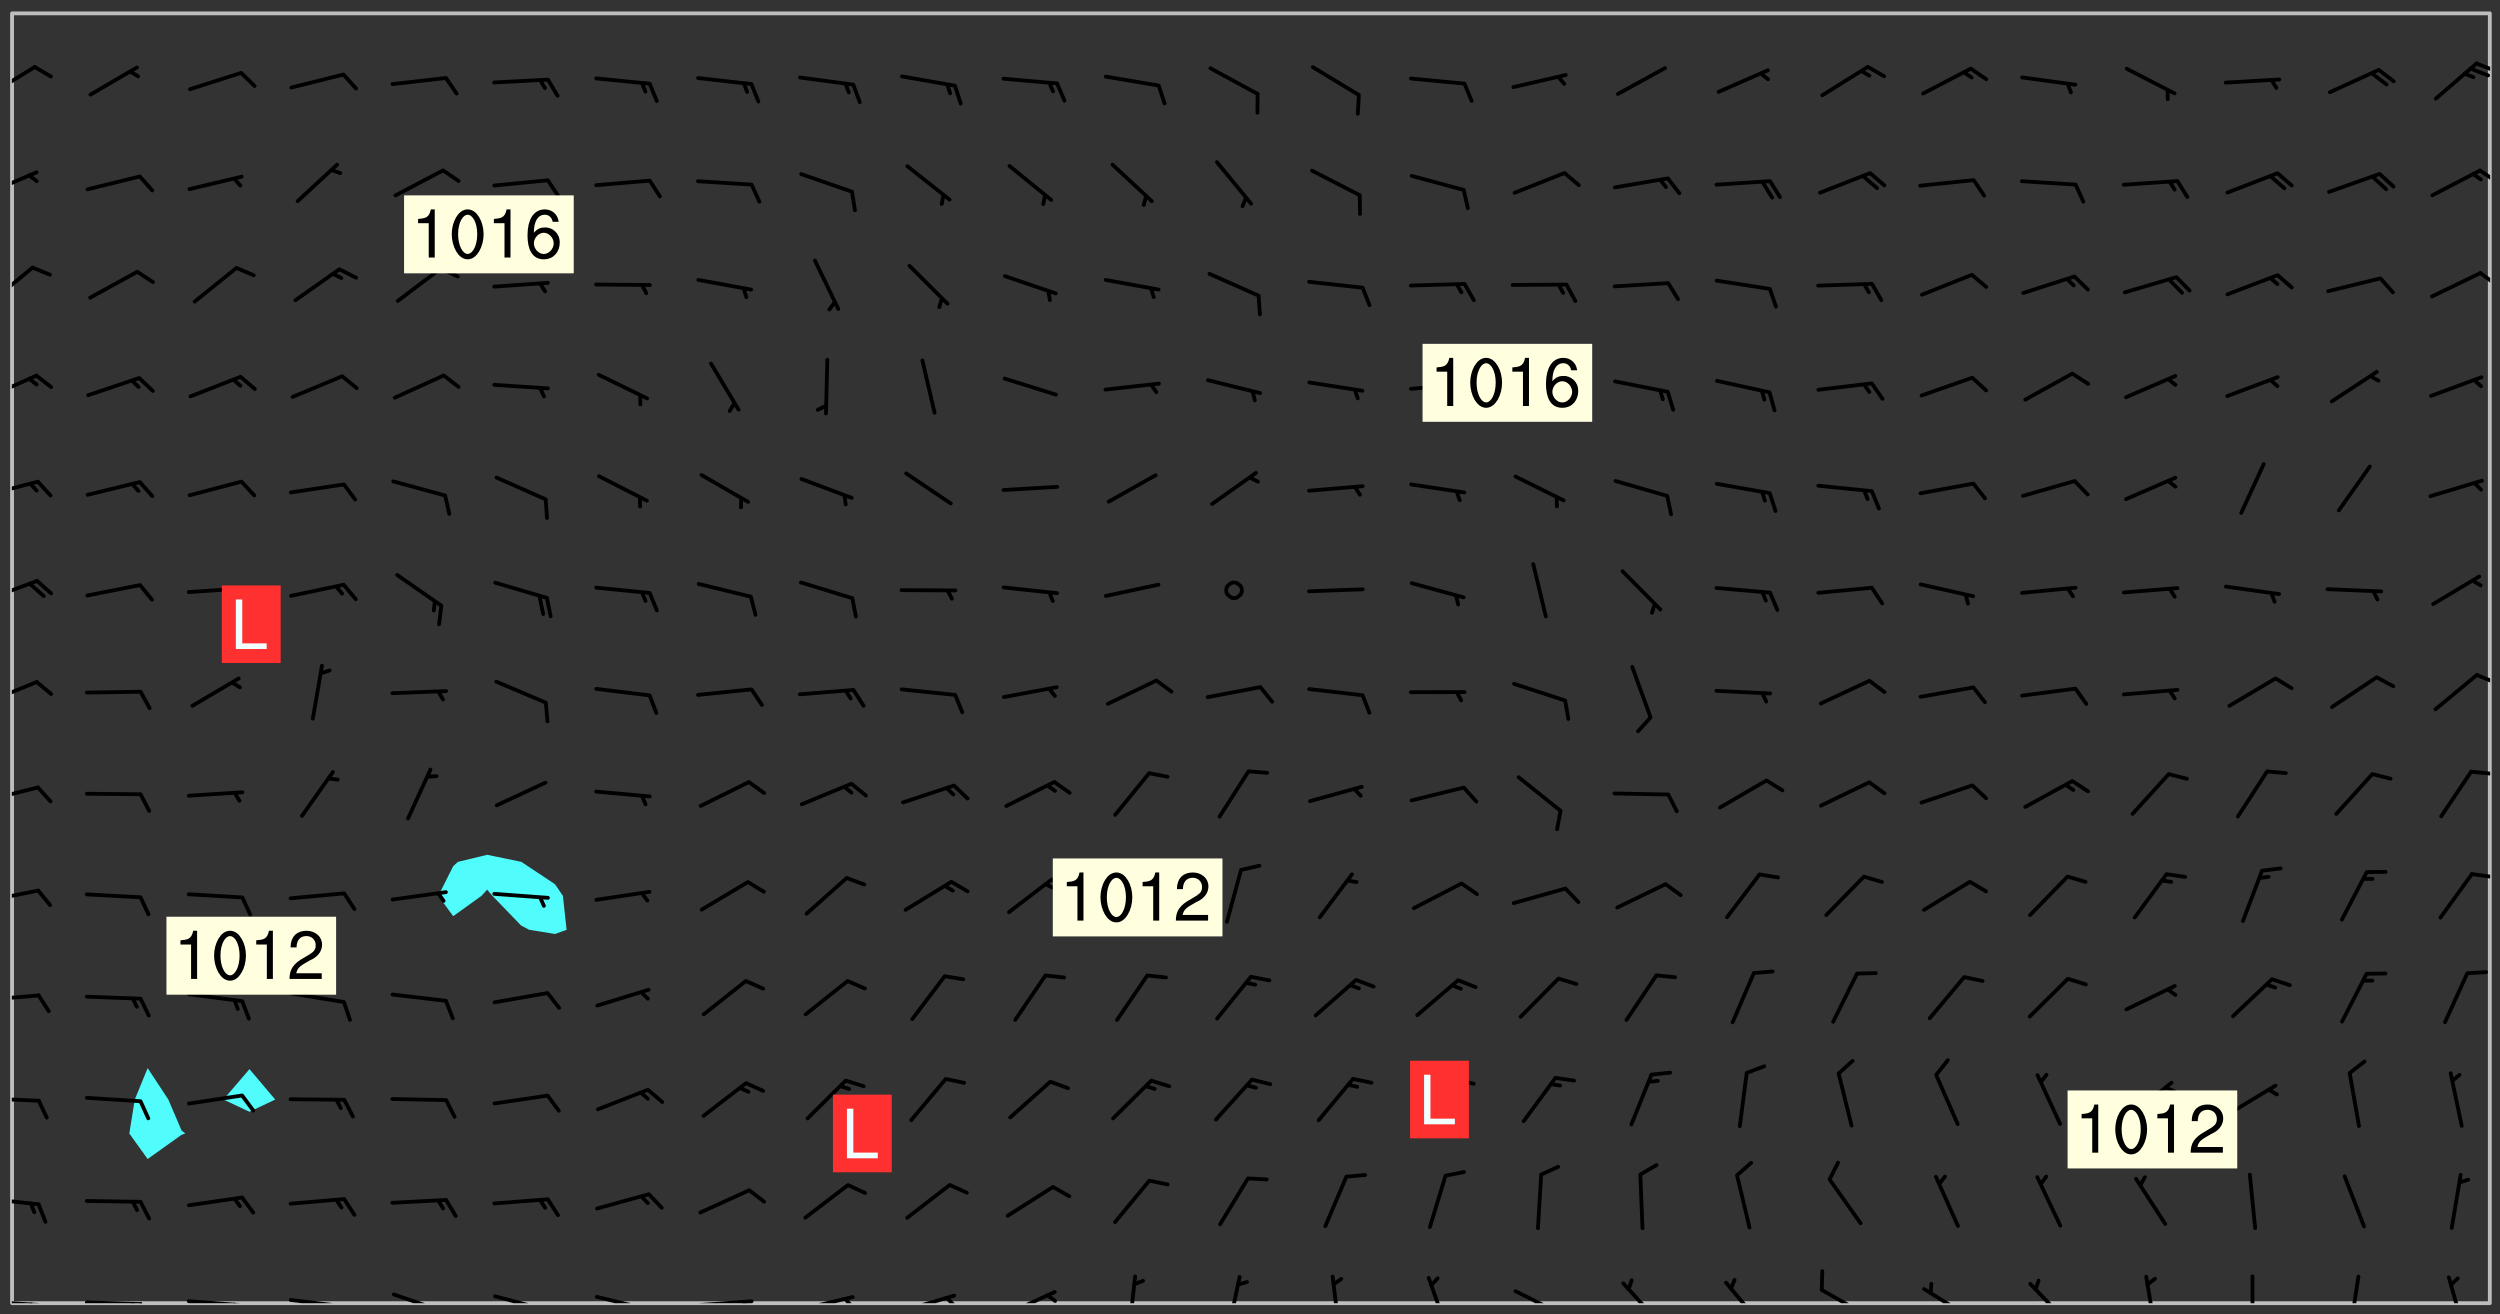 <svg xmlns="http://www.w3.org/2000/svg" role="img" xmlns:xlink="http://www.w3.org/1999/xlink" viewBox="142.45 309.95 326.84 171.84"><rect x="142.45" y="309.95" width="326.84" height="171.84" fill="#333333" stroke="none"/><defs><clipPath id="clip2"><path d="M 144 311.672 L 145 311.672 L 145 480.328 L 144 480.328 Z M 144 311.672"/></clipPath><clipPath id="clip3"><path d="M 144 311.672 L 468 311.672 L 468 480.328 L 144 480.328 Z M 144 311.672"/></clipPath><clipPath id="clip4"><path d="M 467 311.672 L 468 311.672 L 468 480.328 L 467 480.328 Z M 467 311.672"/></clipPath><clipPath id="clip5"><path d="M 144 479 L 148 479 L 148 480.328 L 144 480.328 Z M 144 479"/></clipPath><clipPath id="clip6"><path d="M 147 480 L 149 480 L 149 480.328 L 147 480.328 Z M 147 480"/></clipPath><clipPath id="clip7"><path d="M 146 480 L 148 480 L 148 480.328 L 146 480.328 Z M 146 480"/></clipPath><clipPath id="clip8"><path d="M 153 479 L 162 479 L 162 480.328 L 153 480.328 Z M 153 479"/></clipPath><clipPath id="clip9"><path d="M 160 480 L 163 480 L 163 480.328 L 160 480.328 Z M 160 480"/></clipPath><clipPath id="clip10"><path d="M 159 480 L 161 480 L 161 480.328 L 159 480.328 Z M 159 480"/></clipPath><clipPath id="clip11"><path d="M 166 479 L 175 479 L 175 480.328 L 166 480.328 Z M 166 479"/></clipPath><clipPath id="clip12"><path d="M 173 480 L 176 480 L 176 480.328 L 173 480.328 Z M 173 480"/></clipPath><clipPath id="clip13"><path d="M 172 480 L 174 480 L 174 480.328 L 172 480.328 Z M 172 480"/></clipPath><clipPath id="clip14"><path d="M 180 479 L 188 479 L 188 480.328 L 180 480.328 Z M 180 479"/></clipPath><clipPath id="clip15"><path d="M 187 480 L 189 480 L 189 480.328 L 187 480.328 Z M 187 480"/></clipPath><clipPath id="clip16"><path d="M 193 478 L 201 478 L 201 480.328 L 193 480.328 Z M 193 478"/></clipPath><clipPath id="clip17"><path d="M 206 479 L 215 479 L 215 480.328 L 206 480.328 Z M 206 479"/></clipPath><clipPath id="clip18"><path d="M 213 480 L 215 480 L 215 480.328 L 213 480.328 Z M 213 480"/></clipPath><clipPath id="clip19"><path d="M 220 479 L 228 479 L 228 480.328 L 220 480.328 Z M 220 479"/></clipPath><clipPath id="clip20"><path d="M 227 480 L 229 480 L 229 480.328 L 227 480.328 Z M 227 480"/></clipPath><clipPath id="clip21"><path d="M 233 479 L 241 479 L 241 480.328 L 233 480.328 Z M 233 479"/></clipPath><clipPath id="clip22"><path d="M 239 479 L 241 479 L 241 480.328 L 239 480.328 Z M 239 479"/></clipPath><clipPath id="clip23"><path d="M 246 479 L 255 479 L 255 480.328 L 246 480.328 Z M 246 479"/></clipPath><clipPath id="clip24"><path d="M 252 479 L 255 479 L 255 480.328 L 252 480.328 Z M 252 479"/></clipPath><clipPath id="clip25"><path d="M 260 479 L 268 479 L 268 480.328 L 260 480.328 Z M 260 479"/></clipPath><clipPath id="clip26"><path d="M 265 479 L 268 479 L 268 480.328 L 265 480.328 Z M 265 479"/></clipPath><clipPath id="clip27"><path d="M 273 478 L 281 478 L 281 480.328 L 273 480.328 Z M 273 478"/></clipPath><clipPath id="clip28"><path d="M 279 479 L 281 479 L 281 480.328 L 279 480.328 Z M 279 479"/></clipPath><clipPath id="clip29"><path d="M 289 476 L 292 476 L 292 480.328 L 289 480.328 Z M 289 476"/></clipPath><clipPath id="clip30"><path d="M 302 476 L 305 476 L 305 480.328 L 302 480.328 Z M 302 476"/></clipPath><clipPath id="clip31"><path d="M 316 476 L 318 476 L 318 480.328 L 316 480.328 Z M 316 476"/></clipPath><clipPath id="clip32"><path d="M 328 476 L 332 476 L 332 480.328 L 328 480.328 Z M 328 476"/></clipPath><clipPath id="clip33"><path d="M 340 478 L 348 478 L 348 480.328 L 340 480.328 Z M 340 478"/></clipPath><clipPath id="clip34"><path d="M 354 477 L 360 477 L 360 480.328 L 354 480.328 Z M 354 477"/></clipPath><clipPath id="clip35"><path d="M 367 477 L 373 477 L 373 480.328 L 367 480.328 Z M 367 477"/></clipPath><clipPath id="clip36"><path d="M 380 478 L 387 478 L 387 480.328 L 380 480.328 Z M 380 478"/></clipPath><clipPath id="clip37"><path d="M 393 478 L 401 478 L 401 480.328 L 393 480.328 Z M 393 478"/></clipPath><clipPath id="clip38"><path d="M 407 477 L 413 477 L 413 480.328 L 407 480.328 Z M 407 477"/></clipPath><clipPath id="clip39"><path d="M 422 476 L 425 476 L 425 480.328 L 422 480.328 Z M 422 476"/></clipPath><clipPath id="clip40"><path d="M 436 476 L 438 476 L 438 480.328 L 436 480.328 Z M 436 476"/></clipPath><clipPath id="clip41"><path d="M 449 476 L 452 476 L 452 480.328 L 449 480.328 Z M 449 476"/></clipPath><clipPath id="clip42"><path d="M 462 476 L 465 476 L 465 480.328 L 462 480.328 Z M 462 476"/></clipPath><clipPath id="clip43"><path d="M 144 466 L 148 466 L 148 468 L 144 468 Z M 144 466"/></clipPath><clipPath id="clip44"><path d="M 144 453 L 148 453 L 148 455 L 144 455 Z M 144 453"/></clipPath><clipPath id="clip45"><path d="M 144 439 L 148 439 L 148 441 L 144 441 Z M 144 439"/></clipPath><clipPath id="clip46"><path d="M 144 426 L 148 426 L 148 429 L 144 429 Z M 144 426"/></clipPath><clipPath id="clip47"><path d="M 465 423 L 468 423 L 468 425 L 465 425 Z M 465 423"/></clipPath><clipPath id="clip48"><path d="M 144 412 L 148 412 L 148 415 L 144 415 Z M 144 412"/></clipPath><clipPath id="clip49"><path d="M 465 410 L 468 410 L 468 412 L 465 412 Z M 465 410"/></clipPath><clipPath id="clip50"><path d="M 144 398 L 148 398 L 148 403 L 144 403 Z M 144 398"/></clipPath><clipPath id="clip51"><path d="M 466 397 L 468 397 L 468 400 L 466 400 Z M 466 397"/></clipPath><clipPath id="clip52"><path d="M 144 385 L 148 385 L 148 389 L 144 389 Z M 144 385"/></clipPath><clipPath id="clip53"><path d="M 144 372 L 148 372 L 148 375 L 144 375 Z M 144 372"/></clipPath><clipPath id="clip54"><path d="M 144 358 L 148 358 L 148 363 L 144 363 Z M 144 358"/></clipPath><clipPath id="clip55"><path d="M 144 344 L 147 344 L 147 350 L 144 350 Z M 144 344"/></clipPath><clipPath id="clip56"><path d="M 466 345 L 468 345 L 468 348 L 466 348 Z M 466 345"/></clipPath><clipPath id="clip57"><path d="M 144 332 L 148 332 L 148 336 L 144 336 Z M 144 332"/></clipPath><clipPath id="clip58"><path d="M 466 331 L 468 331 L 468 334 L 466 334 Z M 466 331"/></clipPath><clipPath id="clip59"><path d="M 144 318 L 148 318 L 148 323 L 144 323 Z M 144 318"/></clipPath><clipPath id="clip60"><path d="M 465 318 L 468 318 L 468 320 L 465 320 Z M 465 318"/></clipPath><g id="surface526" clip-path="url(#clip1)"><path fill="#fff" fill-opacity="0" fill-rule="evenodd" d="M 0 0 L 1000 0 L 1000 1000 L 0 1000 Z M 0 0"/><path fill="#d3d3d3" fill-opacity="0" fill-rule="evenodd" d="M162.152 355.867L161.918 356.16 161.977 356.395 162.094 356.566 162.27 356.801 162.562 357.148 162.676 357.207 162.793 357.035 162.852 356.801 163.027 356.625 163.492 356.449 164.191 356.449 164.426 356.742 164.715 357.559 164.773 357.734 164.949 357.965 165.301 358.199 166 358.898 166.172 359.074 166.406 359.422 166.641 359.832 166.93 360.414 167.34 360.879 167.57 361.113 167.805 361.289 167.922 361.52 168.098 361.812 168.27 362.977 168.27 363.211 168.328 363.5 168.387 363.617 168.504 363.734 168.852 364.145 168.969 364.316 169.145 364.492 169.32 364.727 169.438 364.898 169.609 365.25 169.668 365.484 169.902 365.891 170.137 365.832 169.961 366.008 169.902 366.938 169.32 366.938 169.086 366.824 168.738 366.938 168.621 367.055 168.562 367.348 168.504 367.523 168.387 367.695 167.922 367.988 167.863 368.223 167.805 368.336 167.805 368.98 167.863 369.152 167.863 369.562 167.922 369.621 167.922 370.027 167.98 370.434 168.098 370.609 168.156 370.668 168.387 371.309 168.328 371.602 168.328 372.301 168.27 372.883 168.27 373.117 168.211 373.348 168.156 373.699 168.156 375.621 168.211 375.738 168.637 375.738 168.27 375.855 168.246 376.207 169.137 377.375 170.879 377.914 172.219 378.273 172.219 378.812 172.309 379.621 172.844 380.336 174.363 380.605 175.254 380.52 175.344 381.684 175.879 381.863 177.039 381.684 179.094 380.699 180.254 380.336 182.133 380.16 183.828 379.98 183.648 380.699 182.133 380.785 180.883 380.875 180.078 381.145 179.004 381.953 179.273 382.672 179.809 383.57 179.629 384.195 179.363 385.004 179.629 386.082 180.254 386.98 181.059 387.16 182.309 386.98 182.043 387.703 182.141 388.207 182.195 388.5 182.195 388.672 182.254 388.965 182.254 389.371 182.43 389.488 182.781 389.605 183.188 389.605 183.48 389.43 183.594 389.312 183.652 389.195 183.77 388.965 183.828 388.789 184.18 388.324 184.41 388.148 184.586 388.09 184.762 388.148 184.82 388.324 184.938 389.312 184.992 389.781 185.051 389.953 185.168 390.188 185.344 390.246 186.16 390.305 186.449 390.305 186.566 390.539 186.625 390.945 186.684 391.297 186.684 392.402 186.801 392.695 186.918 393.043 187.207 393.742 187.383 394.094 187.965 394.848 188.316 395.023 188.488 395.082 188.957 395.316 189.598 395.781 189.945 396.016 190.238 396.191 190.531 396.246 190.762 396.309 191.578 396.656 191.871 396.832 191.984 397.004 192.336 397.355 192.453 397.531 192.977 398.172 192.977 398.461 193.035 398.812 193.035 399.16 193.094 399.512 193.152 399.801 193.27 399.859 193.441 399.918 193.617 399.918 194.199 400.152 194.375 400.27 194.551 400.559 194.727 400.793 194.84 401.027 195.133 401.258 195.25 401.375 195.25 401.785 195.309 401.84 195.598 402.074 195.832 402.191 195.891 402.309 196.008 402.48 196.066 402.598 196.297 402.832 196.355 403.008 196.59 403.066 196.707 403.125 196.59 403.238 196.531 403.355 196.531 403.473 196.414 403.766 196.297 404.055 196.297 404.637 196.473 404.754 196.59 404.812 196.648 404.93 196.766 405.047 196.879 405.105 197.055 405.453 197.113 405.805 197.172 406.211 197.172 406.387 197.113 406.562 196.996 407.262 196.996 407.434 197.113 407.609 197.406 407.902 197.812 407.902 197.988 408.02 198.105 408.191 198.223 408.484 198.223 408.719 197.695 408.719 197.465 408.484 197.23 408.484 197.055 408.543 196.996 409.242 197.055 409.59 197.172 409.766 197.348 410.176 197.465 410.406 197.754 410.875 197.93 410.93 198.453 410.93 198.688 410.988 199.445 411.629 199.504 411.922 199.504 412.156 199.562 412.215 199.793 412.562 199.793 412.914 199.676 413.086 199.676 413.379 199.969 413.668 200.262 413.844 200.434 413.902 200.727 414.078 201.02 414.195 201.602 414.602 201.891 414.836 202.184 415.012 202.402 415.172 202.418 415.184 202.648 415.359 203.289 415.883 203.465 416.117 203.582 416.293 203.758 416.469 203.871 416.641 203.871 417.281 203.988 417.457 204.457 417.574 205.039 417.691 205.273 417.75 205.504 417.863 205.797 417.98 205.91 418.039 206.496 418.391 206.785 418.562 206.961 418.625 207.137 418.68 207.312 418.738 208.012 419.09 208.301 419.266 208.535 419.32 208.824 419.496 209.059 419.613 209.699 420.02 209.992 420.137 210.164 420.195 210.398 420.254 210.809 420.312 211.039 420.371 211.273 420.488 211.332 420.66 210.922 420.836 211.391 420.895 211.449 421.188 211.562 421.422 211.738 421.477 211.973 421.535 212.148 421.594 212.555 421.711 213.195 421.945 213.312 422.117 213.371 422.352 213.371 422.527 213.312 422.645 213.254 423.051 213.488 423.285 213.605 423.344 213.953 423.461 214.594 423.691 214.77 423.809 215.059 423.926 215.234 424.102 215.469 424.566 216.051 425.672 216.227 425.848 216.574 426.023 216.75 426.141 217.102 426.258 218.148 426.781 218.383 426.84 218.848 426.953 219.141 427.012 219.605 427.188 220.363 427.77 220.598 428.004 220.945 428.469 221.121 428.645 221.41 428.879 222.227 429.578 222.52 429.754 222.809 430.043 223.102 430.219 223.395 430.508 224.09 431.148 224.266 431.324 224.559 431.559 224.848 431.793 225.316 432.082 225.957 432.664 226.305 432.898 226.539 433.191 226.887 433.539 227.238 434.004 228.172 434.996 228.52 435.402 228.637 435.578 228.871 435.637 228.984 435.754 229.629 435.93 229.859 436.043 230.094 436.102 230.387 436.277 230.617 436.395 231.551 437.094 231.957 437.5 232.191 437.676 232.598 437.852 232.832 437.969 233.648 438.316 233.996 438.551 234.23 438.668 234.523 438.957 234.754 439.074 235.512 439.426 235.863 439.598 236.094 439.656 236.387 439.773 236.621 439.832 237.492 440.008 238.309 440.008 238.777 440.238 238.949 440.297 239.824 440.996 240.289 441.113 240.582 441.172 240.758 441.23 240.988 441.289 241.457 441.348 241.805 441.406 242.156 441.465 242.562 441.523 242.855 441.523 243.027 441.582 243.027 441.812 243.203 441.988 243.496 441.988 243.844 442.047 244.195 442.105 244.895 442.223 245.535 442.223 246 441.988 246.293 441.812 246.465 441.695 246.875 441.523 247.164 441.348 248.098 440.883 248.566 440.59 249.09 440.297 249.555 440.125 250.02 439.949 251.07 439.484 251.359 439.367 251.77 439.25 252.059 439.133 252.586 438.957 254.102 438.258 254.684 437.91 254.973 437.852 255.266 437.793 255.613 437.676 256.488 437.445 256.84 437.328 256.953 437.328 257.188 437.27 258.062 437.035 258.297 436.977 259.109 436.977 259.461 436.918 260.277 436.801 260.449 436.742 260.801 436.688 261.094 436.629 261.324 436.57 262.141 436.395 262.316 436.336 262.664 436.336 262.898 436.277 263.363 436.16 264.121 435.988 264.355 435.93 264.703 435.93 265.113 435.812 265.402 435.754 266.688 435.695 266.977 435.695 267.387 435.637 267.617 435.578 267.793 435.578 268.668 435.461 269.074 435.461 269.484 435.344 269.832 435.344 270.184 435.23 271.055 435.172 272.805 435.172 273.852 435.461 274.262 435.578 274.551 435.695 274.902 435.812 275.191 435.93 276.242 436.102 276.531 436.16 276.824 436.16 277.117 436.219 277.289 436.277 277.699 436.336 277.871 436.395 277.988 436.453 278.105 436.453 278.223 436.512 278.574 436.57 278.688 436.57 279.098 436.637 281.02 437.031 282.945 437.426 284.465 437.875 286.16 438.594 288.305 439.398 289.91 438.68 291.34 437.875 292.5 436.797 293.75 436.348 296.785 435.629 298.66 435.27 300.805 433.922 303.039 432.668 305.539 431.41 307.234 430.961 309.02 430.781 310.18 430.512 310.805 431.051 312.145 430.781 312.859 429.793 313.844 428.449 314.289 428.27 315.094 427.91 316.969 427.371 318.754 426.922 320.004 426.652 321.164 426.562 322.863 426.473 324.824 426.203 326.074 426.113 326.613 426.113 327.238 426.023 328.129 426.023 330.273 425.844 332.684 425.664 335.273 425.574 336.969 425.754 338.578 425.844 340.008 426.203 341.168 426.922 343.043 427.91 344.203 429.438 344.469 430.152 345.098 430.242 345.453 431.141 345.988 431.68 346.523 433.207 347.598 433.566 348.133 433.566 347.328 434.102 347.418 435.809 348.133 438.504 349.023 439.309 349.918 440.297 350.633 441.555 352.418 442.094 353.938 441.914 354.293 443.258 355.902 442.453 356.883 441.914 357.152 442.184 357.469 441.969 357.688 441.824 358.488 442.273 358.938 441.914 359.293 441.914 359.828 441.645 360.367 440.926 360.902 440.656 361.527 439.668 362.688 440.117 363.527 440.488 364.922 441.105 366.617 440.926 368.223 440.926 370.008 441.016 370.188 439.309 370.723 437.965 371.527 438.234 372.02 439.082 372.422 439.488 372.332 440.027 372.332 440.387 373.047 440.836 373.758 440.566 375.188 440.566 375.547 441.555 375.992 442.812 376.707 444.156 377.957 444.785 379.652 445.414 380.367 445.234 380.547 444.695 381.527 444.605 381.977 444.965 382.062 446.223 381.797 446.852 381.262 447.031 381.262 447.57 381.977 448.555 382.242 449.094 383.227 450.082 384.027 451.16 383.762 451.52 383.672 452.418 383.047 454.75 382.691 456.816 382.602 458.609 382.422 459.328 382.332 459.867 382.332 461.305 381.352 463.188 380.992 464.895 380.457 465.793 379.652 466.961 379.387 467.5 381.441 468.754 381.527 469.113 381.172 469.652 381.082 469.473 381.082 470.281 381.172 471.719 380.727 472.434 379.652 472.527 379.387 473.242 379.922 474.141 380.727 474.859 381.887 475.668 383.227 475.938 383.672 476.297 383.316 476.746 381.527 476.656 380.277 476.207 379.562 475.488 378.938 475.398 378.762 478.988 378.574 480.297 467.934 480.297 467.934 311.703 412.664 311.703 412.664 360.785 413.426 360.91 416.715 361.453 418.738 364.289 418.738 367.043 421.09 367.375 423.438 367.707 427.488 367.707 426.109 371.867 424.086 372.574 422.062 373.277 421.52 373.621 418.926 375.238 418.738 375.355 416.715 373.277 415.984 370.535 413.312 368.457 411.938 364.957 411.871 364.875 409.914 362.203 412.664 360.785 412.664 311.703 294.422 311.703 294.422 403.117 294.539 403.148 294.672 403.16 294.746 403.234 294.852 403.281 294.941 403.34 295.027 403.398 295.117 403.457 295.414 403.754 295.473 403.844 295.504 403.961 295.531 404.078 295.547 404.215 295.516 404.332 295.457 404.422 295.398 404.508 295.355 404.613 295.309 404.715 295.281 404.836 295.281 404.98 295.457 405.25 295.605 405.398 295.68 405.484 295.754 405.559 295.797 405.664 295.859 405.754 295.918 405.84 295.961 405.945 296.02 406.035 296.066 406.137 296.109 406.242 296.168 406.328 296.285 406.508 296.359 406.582 296.422 406.668 296.48 406.758 296.523 406.863 296.582 406.953 296.641 407.039 296.703 407.129 296.762 407.219 296.805 407.32 296.922 407.5 296.996 407.574 297.055 407.66 297.129 407.734 297.219 407.793 297.324 407.84 297.473 407.84 297.605 407.824 297.738 407.84 297.84 407.793 297.914 407.719 297.961 407.617 297.945 407.484 297.945 407.336 297.898 407.23 297.871 407.113 297.824 407.012 297.797 406.891 297.754 406.789 297.691 406.699 297.648 406.598 297.605 406.492 297.574 406.375 297.559 406.242 297.547 406.105 297.633 406.047 297.691 405.961 297.812 405.93 297.855 406.035 297.871 406.168 297.871 406.285 297.93 406.387 297.988 406.477 298.078 406.535 298.227 406.684 298.285 406.773 298.328 406.879 298.316 406.98 298.402 407.039 298.508 407.086 298.594 407.145 298.684 407.203 298.758 407.277 298.641 407.305 298.535 407.352 298.449 407.41 298.375 407.484 298.316 407.574 298.254 407.66 298.227 407.781 298.18 407.883 298.137 407.988 298.105 408.105 298.094 408.238 298.078 408.371 298.078 408.52 298.105 408.637 298.152 408.742 298.195 408.844 298.254 408.934 298.328 409.008 298.418 409.066 298.492 409.141 298.582 409.199 298.641 409.289 298.684 409.395 298.73 409.496 298.848 409.527 298.98 409.543 299.129 409.543 299.246 409.512 299.352 409.555 299.395 409.66 299.441 409.762 299.469 409.883 299.5 410 299.527 410.117 299.559 410.238 299.586 410.355 299.691 410.398 299.793 410.445 299.926 410.43 300.074 410.578 300.137 410.664 300.211 410.738 300.281 410.812 300.371 410.875 300.477 410.918 300.578 410.961 300.695 410.992 300.832 411.008 300.949 410.977 301.023 410.902 301.051 410.785 301.039 410.652 301.008 410.531 300.98 410.414 301.023 410.309 301.141 410.309 301.23 410.371 301.348 410.398 301.496 410.398 301.629 410.414 301.777 410.414 301.91 410.43 302.043 410.414 302.191 410.414 302.324 410.398 302.457 410.387 302.594 410.398 302.711 410.371 302.844 410.355 303.035 410.297 302.977 410.473 302.961 410.605 302.934 410.727 302.918 410.859 302.859 410.945 302.727 410.961 302.621 411.008 302.516 411.051 302.398 411.082 302.281 411.109 302.016 411.141 301.867 411.141 301.734 411.156 301.66 411.23 301.719 411.316 301.867 411.465 301.984 411.645 302.059 411.715 302.148 411.777 302.238 411.836 302.324 411.895 302.414 411.953 302.516 411.996 302.621 412.059 302.727 412.102 302.812 412.16 302.918 412.207 303.02 412.25 303.199 412.367 303.258 412.457 303.215 412.559 303.168 412.664 303.184 412.797 303.406 413.02 303.465 413.109 303.508 413.211 303.539 413.332 303.582 413.434 303.598 413.566 303.629 413.684 303.641 413.82 303.672 413.938 303.82 414.086 303.922 414.129 304.027 414.172 304.145 414.203 304.277 414.219 304.414 414.234 304.531 414.234 304.648 414.203 304.738 414.145 304.781 414.039 304.828 413.938 304.871 413.832 304.902 413.715 304.914 413.582 304.914 413.434 304.902 413.301 304.887 413.168 304.855 413.051 304.812 412.945 304.766 412.84 304.723 412.738 304.68 412.633 304.664 412.5 304.68 412.367 304.707 412.25 304.738 412.133 304.766 412.012 304.812 411.91 304.902 411.852 304.988 411.789 305.062 411.715 305.152 411.656 305.375 411.434 305.434 411.348 305.508 411.273 305.625 411.094 305.684 411.008 305.684 410.859 305.609 410.785 305.508 410.738 305.402 410.695 305.301 410.652 305.242 410.562 305.195 410.457 305.168 410.34 305.258 410.281 305.375 410.25 305.477 410.207 305.656 410.09 305.805 409.941 305.816 409.809 305.805 409.703 305.715 409.645 305.582 409.66 305.434 409.66 305.301 409.676 305.168 409.66 305.047 409.629 304.961 409.57 304.887 409.496 304.828 409.406 304.766 409.32 304.648 409.141 304.59 409.055 304.621 408.934 304.707 408.875 304.828 408.844 304.887 408.758 304.887 408.637 304.855 408.52 304.797 408.43 304.738 408.344 304.691 408.238 304.664 408.121 304.648 407.988 304.707 407.898 304.781 407.824 304.871 407.766 304.988 407.586 305.062 407.512 305.121 407.426 305.27 407.277 305.391 407.246 305.523 407.23 305.656 407.246 305.73 407.32 305.773 407.426 305.789 407.559 305.758 407.676 305.641 407.707 305.508 407.719 305.359 407.867 305.316 407.973 305.27 408.074 305.242 408.195 305.211 408.312 305.211 408.461 305.242 408.578 305.285 408.684 305.344 408.773 305.418 408.844 305.492 408.918 305.609 408.949 305.73 408.977 305.848 408.949 305.98 408.934 306.098 408.934 306.188 408.992 306.262 409.066 306.309 409.172 306.367 409.258 306.469 409.305 306.602 409.32 306.707 409.363 306.793 409.422 306.781 409.527 306.707 409.602 306.527 409.719 306.469 409.809 306.379 409.867 306.309 409.941 306.234 410.016 306.172 410.105 306.145 410.223 306.129 410.355 306.145 410.488 306.129 410.621 306.129 410.77 306.145 410.902 306.172 411.02 306.203 411.141 306.277 411.215 306.367 411.273 306.453 411.332 306.543 411.391 306.66 411.422 306.66 411.508 306.559 411.555 306.469 411.613 306.203 411.645 306.086 411.672 305.938 411.672 305.832 411.715 305.73 411.762 305.672 411.852 305.609 412.086 305.598 412.219 305.566 412.34 305.551 412.473 305.551 412.766 305.539 412.898 305.551 413.035 305.566 413.168 305.699 413.184 305.832 413.195 305.953 413.227 306.039 413.285 306.113 413.359 306.16 413.465 306.203 413.566 306.219 413.699 306.219 414.145 306.203 414.277 306.203 414.723 306.234 414.988 306.262 415.105 306.277 415.238 306.309 415.355 306.395 415.566 306.426 415.832 306.426 415.98 306.395 416.098 306.367 416.215 306.336 416.336 306.309 416.453 306.277 416.57 306.246 416.691 306.234 416.824 306.219 416.957 306.309 417.016 306.426 416.984 306.527 417 306.574 417.105 306.543 417.371 306.543 417.812 306.5 417.918 306.453 418.023 306.41 418.125 306.367 418.23 306.309 418.316 306.277 418.438 306.234 418.555 306.203 418.672 306.188 418.805 306.203 418.938 306.262 419.027 306.367 419.074 306.453 419.133 306.512 419.219 306.5 419.355 306.469 419.473 306.426 419.574 306.426 420.02 306.41 420.152 306.41 420.301 306.379 420.418 306.336 420.523 306.309 420.641 306.262 420.746 306.219 420.848 306.188 420.969 306.16 421.086 306.129 421.219 306.098 421.336 306.07 421.453 306.027 421.559 305.996 421.676 305.965 421.797 305.953 421.93 305.938 422.062 305.938 422.359 305.965 422.477 305.965 422.625 306.012 423.023 306.039 423.141 306.098 423.23 306.219 423.262 306.367 423.262 306.5 423.246 306.559 423.336 306.559 423.453 306.5 423.543 306.41 423.602 306.309 423.645 306.203 423.691 306.113 423.75 306.027 423.809 305.891 423.824 305.773 423.793 305.641 423.777 305.539 423.824 305.477 423.91 305.465 424.047 305.449 424.18 305.418 424.297 305.391 424.414 305.375 424.547 305.344 424.668 305.344 424.965 305.359 425.098 305.391 425.215 305.391 425.363 305.402 425.496 305.402 425.645 305.375 425.762 305.328 425.863 305.301 425.984 305.27 426.102 305.211 426.191 305.137 426.266 305.035 426.309 304.93 426.355 304.812 426.383 304.691 426.414 304.59 426.367 304.648 426.281 304.754 426.234 304.781 426.117 304.812 426 304.84 425.879 304.871 425.762 304.871 425.613 304.887 425.48 304.855 425.363 304.812 425.258 304.707 425.273 304.633 425.348 304.531 425.391 304.441 425.453 304.367 425.527 304.324 425.629 304.309 425.762 304.277 425.879 304.25 426 304.219 426.117 304.191 426.234 304.16 426.355 304.133 426.473 304.102 426.59 304.059 426.695 303.969 426.754 303.879 426.754 303.762 426.723 303.73 426.637 303.746 426.5 303.715 426.383 303.715 426.234 303.703 426.102 303.703 425.953 303.641 425.719 303.613 425.598 303.57 425.496 303.523 425.391 303.465 425.305 303.406 425.215 303.363 425.109 303.301 425.023 303.152 424.875 303.082 424.801 302.977 424.754 302.871 424.711 302.77 424.668 302.473 424.371 302.383 424.297 302.297 424.238 302.191 424.195 302.102 424.133 302.016 424.074 301.91 424.031 301.82 423.973 301.734 423.91 301.66 423.84 301.555 423.793 301.469 423.734 301.363 423.691 301.273 423.629 301.172 423.586 301.066 423.543 300.98 423.484 300.875 423.438 300.77 423.395 300.668 423.348 300.578 423.289 300.477 423.246 300.371 423.203 300.281 423.141 300.164 423.113 300.031 423.098 299.898 423.113 299.75 423.113 299.617 423.129 299.5 423.098 299.41 423.039 299.336 422.965 299.246 422.906 299.145 422.859 298.996 422.859 298.875 422.832 298.773 422.789 298.699 422.715 298.582 422.535 298.492 422.477 298.391 422.434 298.301 422.371 298.195 422.328 298.105 422.27 298.02 422.211 297.914 422.164 297.855 422.078 297.797 421.988 297.754 421.883 297.707 421.781 297.633 421.707 297.547 421.648 297.473 421.574 297.383 421.516 297.16 421.293 297.117 421.188 297.086 420.922 297.191 420.879 297.336 420.879 297.441 420.922 297.516 420.996 297.605 421.055 297.691 421.113 297.797 421.16 297.887 421.219 298.035 421.367 298.105 421.441 298.254 421.59 298.316 421.676 298.391 421.75 298.477 421.809 298.551 421.883 298.641 421.945 298.73 422.004 298.816 422.062 299.086 422.238 299.188 422.285 299.293 422.328 299.395 422.371 299.441 422.297 299.5 422.211 299.574 422.137 299.645 422.062 299.75 422.105 299.824 422.18 299.883 422.27 299.926 422.371 299.973 422.477 300.016 422.582 300.137 422.609 300.254 422.582 300.328 422.492 300.371 422.387 300.43 422.297 300.504 422.223 300.609 422.18 300.727 422.152 300.859 422.164 300.949 422.223 301.098 422.371 301.156 422.461 301.199 422.566 301.246 422.668 301.289 422.773 301.332 422.875 301.438 422.922 301.543 422.965 301.676 422.98 301.762 422.922 301.82 422.832 301.895 422.758 302 422.715 302.117 422.742 302.223 422.789 302.324 422.832 302.43 422.875 302.531 422.922 302.711 423.039 302.711 423.156 302.695 423.289 302.711 423.422 302.727 423.559 302.785 423.645 302.887 423.691 303.008 423.719 303.125 423.75 303.273 423.75 303.391 423.719 303.449 423.629 303.629 423.512 303.688 423.422 303.762 423.348 303.82 423.262 303.938 423.082 304.117 422.965 304.234 422.996 304.324 423.055 304.367 423.129 304.352 423.262 304.352 423.379 304.441 423.438 304.59 423.438 304.723 423.422 304.855 423.41 305.121 423.379 305.227 423.336 305.344 423.305 305.465 423.277 305.539 423.203 305.609 423.129 305.672 423.039 305.656 422.934 305.609 422.832 305.508 422.789 305.402 422.773 305.285 422.801 305.02 422.832 304.871 422.832 304.797 422.758 304.707 422.699 304.59 422.668 304.473 422.641 304.34 422.625 304.191 422.625 304.059 422.641 303.762 422.641 303.656 422.594 303.508 422.445 303.465 422.344 303.406 422.254 303.629 422.031 303.715 421.973 303.82 421.93 303.938 421.898 304.07 421.883 304.203 421.898 304.34 421.914 304.441 421.957 304.574 421.945 304.664 421.883 304.766 421.84 304.828 421.75 304.781 421.648 304.691 421.59 304.574 421.559 304.473 421.516 304.414 421.426 304.352 421.336 304.352 421.219 304.367 421.086 304.473 421.039 304.547 420.969 304.547 420.848 304.457 420.789 304.426 420.672 304.516 420.613 304.59 420.539 304.633 420.434 304.691 420.344 304.738 420.242 304.754 420.109 304.754 419.961 304.707 419.855 304.664 419.754 304.574 419.695 304.441 419.68 304.34 419.637 304.203 419.621 304.086 419.59 303.641 419.59 303.508 419.574 303.375 419.562 303.242 419.547 303.125 419.516 302.977 419.516 302.844 419.5 302.711 419.488 302.445 419.457 302.324 419.414 302.238 419.355 302.164 419.281 302.164 419.133 302.176 419 302.281 418.953 302.383 418.91 302.516 418.895 302.668 418.895 302.801 418.879 303.094 418.879 303.215 418.91 303.316 418.953 303.406 419.012 303.641 419.074 303.762 419.027 303.852 418.969 303.953 418.926 304.086 418.91 304.191 418.953 304.293 419 304.426 419.012 304.547 418.984 304.691 418.984 304.812 418.953 304.93 418.926 305.035 418.879 305.109 418.805 305.195 418.746 305.344 418.598 305.402 418.512 305.449 418.406 305.477 418.289 305.492 418.184 305.391 418.141 305.301 418.082 305.184 418.051 305.078 418.008 304.988 417.945 304.914 417.859 304.84 417.785 304.738 417.742 304.633 417.695 304.531 417.652 304.473 417.562 304.426 417.461 304.34 417.25 304.277 417.164 304.219 417.074 304.145 417 304.059 416.941 303.789 416.941 303.672 416.973 303.582 417.031 303.48 417.074 303.348 417.09 303.242 417.074 303.215 416.957 303.152 416.867 303.035 416.836 302.934 416.793 302.785 416.645 302.754 416.527 302.738 416.422 302.812 416.348 302.992 416.23 303.109 416.203 303.227 416.172 303.363 416.188 303.465 416.23 303.57 416.273 303.672 416.32 303.777 416.363 303.895 416.395 304.027 416.41 304.145 416.438 304.277 416.453 304.383 416.438 304.473 416.379 304.398 416.305 304.293 416.262 304.219 416.188 304.145 416.098 303.996 415.949 303.91 415.891 303.82 415.832 303.746 415.758 303.656 415.699 303.555 415.652 303.434 415.625 303.332 415.578 303.227 415.535 303.109 415.504 303.008 415.461 302.887 415.43 302.738 415.43 302.621 415.461 302.516 415.504 302.43 415.566 302.25 415.684 302.164 415.742 302.074 415.801 301.969 415.848 301.883 415.906 301.777 415.949 301.676 415.992 301.57 416.039 301.496 416.113 301.438 416.203 301.379 416.289 301.332 416.395 301.273 416.48 301.199 416.555 301.066 416.543 300.949 416.512 300.832 416.512 300.758 416.586 300.668 416.645 300.594 416.719 300.504 416.777 300.418 416.836 300.312 416.883 300.211 416.926 300.074 416.941 299.973 416.898 299.824 416.75 299.719 416.703 299.633 416.703 299.527 416.75 299.426 416.793 299.305 416.824 299.188 416.793 299.113 416.719 299.113 416.602 299.145 416.48 299.219 416.41 299.277 416.32 299.352 416.246 299.469 416.215 299.574 416.172 299.867 416.172 300 416.156 300.137 416.141 300.238 416.098 300.328 416.039 300.43 415.992 300.52 415.934 300.652 415.922 300.742 415.98 300.875 415.992 300.965 415.934 301.051 415.875 301.156 415.832 301.246 415.773 301.332 415.711 301.422 415.652 301.57 415.504 301.629 415.418 301.688 415.328 301.793 415.285 301.926 415.27 302.043 415.297 302.164 415.328 302.223 415.27 302.281 415.18 302.312 414.914 302.34 414.797 302.445 414.809 302.578 414.824 302.68 414.781 302.77 414.723 302.828 414.633 302.902 414.559 302.961 414.469 303.008 414.367 303.02 414.234 303.008 414.102 302.961 413.996 302.812 413.848 302.754 413.758 302.695 413.672 302.652 413.566 302.652 413.121 302.668 412.988 302.668 412.84 302.68 412.707 302.621 412.648 302.531 412.707 302.43 412.664 302.25 412.547 302.164 412.488 302.102 412.398 302.043 412.309 301.969 412.234 301.883 412.176 301.762 412.207 301.66 412.219 301.555 412.266 301.469 412.324 301.363 412.367 301.215 412.516 301.125 412.574 301.039 412.633 300.949 412.695 300.844 412.738 300.711 412.754 300.711 412.633 300.816 412.59 300.934 412.559 301.008 412.488 301.051 412.383 301.051 412.234 301.023 412.117 300.875 411.969 300.742 411.953 300.594 411.953 300.477 411.984 300.371 412.027 300.27 412.07 300.18 412.133 300.062 412.16 299.988 412.086 300 411.953 299.957 411.852 299.914 411.746 299.824 411.688 299.707 411.715 299.586 411.746 299.469 411.777 299.367 411.82 299.246 411.852 299.145 411.895 299.039 411.938 298.949 411.996 298.848 412.012 298.848 411.895 298.863 411.762 298.805 411.672 298.73 411.715 298.582 411.863 298.523 411.953 298.449 412.027 298.402 412.133 298.359 412.234 298.285 412.309 298.227 412.398 298.152 412.473 298.094 412.559 298.02 412.633 297.93 412.695 297.855 412.766 297.781 412.84 297.68 412.855 297.547 412.871 297.441 412.828 297.441 412.707 297.59 412.559 297.633 412.457 297.691 412.367 297.738 412.266 297.781 412.16 297.84 412.07 297.871 411.953 297.914 411.852 297.945 411.73 297.973 411.613 298.02 411.508 298.062 411.406 298.105 411.301 298.18 411.23 298.27 411.168 298.359 411.109 298.461 411.066 298.758 411.066 299.023 411.035 299.129 410.992 299.055 410.918 298.938 410.887 298.832 410.844 298.742 410.785 298.641 410.738 298.551 410.68 298.449 410.637 298.344 410.594 298.254 410.531 298.168 410.473 298.062 410.43 297.961 410.387 297.84 410.355 297.723 410.324 297.621 410.281 297.5 410.25 297.398 410.207 297.309 410.148 297.266 410.043 297.25 409.91 297.352 409.867 297.484 409.852 297.621 409.867 297.754 409.852 297.855 409.809 297.914 409.719 297.93 409.613 297.84 409.555 297.766 409.48 297.664 409.438 297.574 409.379 297.426 409.23 297.383 409.125 297.367 408.992 297.367 408.699 297.309 408.609 297.219 408.551 297.145 408.477 297.102 408.371 297.07 408.254 297.012 408.164 296.938 408.09 296.82 408.062 296.746 407.988 296.656 407.93 296.566 407.867 296.48 407.809 296.406 407.734 296.348 407.648 296.301 407.543 296.215 407.484 296.066 407.336 295.871 407.277 295.738 407.293 295.637 407.336 295.562 407.41 295.516 407.512 295.473 407.617 295.414 407.707 295.355 407.793 295.059 408.09 294.969 408.148 294.883 408.148 294.82 408.062 294.777 407.957 294.809 407.84 294.867 407.75 294.895 407.633 294.883 407.5 294.793 407.438 294.688 407.484 294.57 407.512 294.453 407.543 294.184 407.719 294.082 407.766 293.965 407.793 293.859 407.84 293.77 407.898 293.668 407.941 293.609 407.855 293.562 407.75 293.578 407.617 293.625 407.512 293.695 407.438 293.77 407.367 293.828 407.277 293.828 407.129 293.785 407.023 293.547 407.023 293.445 407.07 293.414 407.188 293.387 407.305 293.355 407.426 293.281 407.469 293.148 407.484 293.074 407.438 293.031 407.336 292.988 407.23 292.941 407.129 292.898 407.023 292.777 407.055 292.676 407.098 292.543 407.113 292.426 407.145 292.32 407.188 292.23 407.246 292.129 407.293 292.008 407.32 291.875 407.336 291.773 407.293 291.715 407.203 291.668 407.098 291.625 406.996 291.582 406.891 291.582 406.773 291.641 406.684 291.727 406.625 291.906 406.508 292.008 406.461 292.113 406.418 292.219 406.359 292.32 406.316 292.41 406.254 292.512 406.211 292.617 406.152 292.719 406.105 292.809 406.047 292.914 406.004 293.016 405.961 293.105 405.898 293.207 405.855 293.344 405.84 293.461 405.871 293.562 405.914 293.684 405.945 293.785 405.988 293.891 406.035 293.992 406.078 294.098 406.121 294.199 406.168 294.305 406.211 294.406 406.254 294.512 406.301 294.598 406.359 294.703 406.402 294.82 406.434 294.926 406.477 295.027 406.523 295.117 406.582 295.223 406.625 295.324 406.668 295.43 406.715 295.547 406.742 295.648 406.789 295.77 406.816 295.918 406.816 296.004 406.758 296.02 406.656 296.078 406.566 296.051 406.449 295.977 406.375 295.859 406.195 295.785 406.121 295.695 406.047 295.516 405.93 295.43 405.871 295.324 405.828 295.223 405.781 294.953 405.605 294.895 405.516 294.82 405.441 294.762 405.352 294.719 405.25 294.688 405.133 294.672 404.996 294.672 404.434 294.66 404.301 294.645 404.168 294.613 404.051 294.598 403.918 294.586 403.785 294.555 403.664 294.332 403.441 294.273 403.355 294.258 403.25 294.289 403.133 294.422 403.117 294.422 311.703 172.992 311.703 172.992 313.156 172.934 313.391 172.582 314.441 172.41 314.965 172.293 315.312 172.117 315.723 172 315.895 171.766 316.188 171.535 316.246 171.184 316.246 171.066 316.305 170.836 316.711 170.836 317.004 170.953 317.18 171.184 317.41 171.301 317.645 171.941 318.402 172.234 318.867 172.41 319.102 172.641 319.453 172.875 319.801 173.516 320.617 173.691 321.082 173.863 321.492 173.98 322.188 174.156 322.656 174.273 324.055 174.332 324.52 174.332 325.395 174.449 326.441 174.449 331.223 174.391 331.688 174.039 332.969 173.863 333.492 173.75 333.902 173.398 334.832 172.934 336 172.699 336.582 172.582 336.758 172.41 337.105 172.234 337.512 171.883 338.328 171.824 338.621 171.711 338.914 171.594 339.203 171.535 339.379 171.418 340.254 171.359 340.66 171.301 340.777 171.242 340.953 171.184 341.125 170.953 341.652 170.836 341.824 170.836 342.059 170.719 342.293 170.66 342.465 170.484 343.051 170.484 343.34 170.426 343.516 170.426 343.809 170.367 343.922 170.309 344.449 170.309 344.621 170.254 344.855 170.254 347.477 170.078 348.293 169.961 348.469 169.785 348.703 169.668 348.875 169.555 349.109 168.969 350.043 168.738 350.332 168.445 350.797 168.27 351.031 167.98 351.383 167.629 352.082 167.516 352.312 167.34 352.723 167.164 352.953 166.758 353.48 165.941 354.18 165.648 354.352 165.359 354.586 165.184 354.703 165.008 354.879 164.484 355.285 163.957 355.461 163.785 355.637 163.551 355.691 162.91 355.867 162.152 355.867M174.363 386.891L173.289 387.34 173.648 388.234 174.898 387.52 175.344 386.98 174.363 386.891"/><path fill="#d3d3d3" fill-opacity="0" fill-rule="evenodd" d="M201.508 416.598L200.613 416.598 201.062 417.227 202.043 417.586 202.848 417.496 203.293 416.508 203.117 416.598 202.402 416.242 201.508 416.598M356.129 475.668L356.07 475.145 356.07 474.852 356.184 474.559 356.242 474.328 356.711 473.859 356.824 473.859 356.941 473.746 357.059 473.688 357.234 473.688 357.469 473.629 357.816 473.629 358.051 473.688 358.168 473.746 358.398 473.918 358.457 474.094 358.574 474.676 358.574 474.969 358.457 475.145 358.285 475.434 358.109 475.609 357.582 476.133 357.352 476.367 357.234 476.426 357.059 476.426 356.941 476.367 356.535 476.074 356.359 475.957 356.242 475.898 356.184 475.785 356.129 475.668M362.77 464.711L362.711 464.539 362.711 463.43 362.77 463.258 362.945 463.199 363.117 463.141 363.293 463.141 363.527 463.082 363.645 463.141 363.703 463.84 363.645 464.012 363.527 464.188 363.41 464.246 363.176 464.77 363.062 464.828 362.828 464.828 362.77 464.711M372.383 450.32L372.266 450.145 372.266 449.445 372.559 448.57 372.676 448.398 372.852 448.047 372.965 447.816 373.082 447.523 373.434 446.766 373.551 446.535 373.723 446.301 373.898 446.301 374.016 446.242 374.656 446.242 374.773 446.301 375.008 446.535 375.18 446.648 375.531 446.941 375.648 447.059 375.762 447.234 375.762 447.348 375.879 447.406 375.996 447.523 375.996 448.223 375.938 448.398 375.938 448.629 375.879 448.805 375.531 449.855 375.414 450.086 375.297 450.32 375.18 450.379 374.949 450.613 374.309 450.902 373.434 450.902 373.023 450.785 372.383 450.32"/><path fill="none" stroke="#bebebe" stroke-linecap="round" stroke-linejoin="round" stroke-miterlimit="10" stroke-width=".5" d="M 431.957 354.305 L 108.027 354.305 L 108.027 185.68 L 431.957 185.68 L 431.957 354.305" transform="matrix(1 0 0 -1 36 666)"/><g clip-path="url(#clip2)"><path fill="#fff" fill-opacity="0" fill-rule="evenodd" d="M 144 475.891 L 144 480.328 L 144.004 480.328 L 144 480.328 L 144 311.672 L 144.004 311.672 L 144 311.672 L 144 475.891"/></g><g clip-path="url(#clip3)"><path fill="#fff" fill-opacity="0" fill-rule="evenodd" d="M 144.004 480.328 L 144.004 311.672 L 161.754 311.672 L 161.754 449.59 L 160.07 453.699 L 159.355 458.137 L 161.754 461.473 L 166.191 458.305 L 166.68 458.137 L 166.191 457.758 L 164.457 453.699 L 161.754 449.59 L 161.754 311.672 L 175.066 311.672 L 175.066 449.723 L 171.66 453.699 L 175.066 455.301 L 178.43 453.699 L 175.066 449.723 L 175.066 311.672 L 206.137 311.672 L 206.137 421.703 L 202.309 422.629 L 201.699 423.188 L 199.754 427.07 L 201.699 429.727 L 205.398 427.07 L 206.137 426.262 L 206.828 427.07 L 210.574 430.945 L 211.637 431.508 L 215.016 432.055 L 216.523 431.508 L 216.043 427.07 L 215.016 425.555 L 210.609 422.629 L 210.574 422.617 L 206.137 421.703 L 206.137 311.672 L 467.996 311.672 L 467.996 480.328 L 144.004 480.328"/></g><path fill="#50fcfc" fill-rule="evenodd" d="M161.754 461.473L159.355 458.137 160.07 453.699 161.754 449.59 164.457 453.699 166.191 457.758 166.68 458.137 166.191 458.305 161.754 461.473M175.066 455.301L171.66 453.699 175.066 449.723 178.43 453.699 175.066 455.301M201.699 429.727L199.754 427.07 201.699 423.188 202.309 422.629 206.137 421.703 210.574 422.617 210.609 422.629 215.016 425.555 216.043 427.07 216.523 431.508 215.016 432.055 211.637 431.508 210.574 430.945 206.828 427.07 206.137 426.262 205.398 427.07 201.699 429.727"/><g clip-path="url(#clip4)"><path fill="#fff" fill-opacity="0" fill-rule="evenodd" d="M 467.996 480.328 L 468 480.328 L 468 311.672 L 467.996 311.672 L 468 311.672 L 468 480.328 L 467.996 480.328"/></g><g clip-path="url(#clip5)"><path fill="none" stroke="#000" stroke-linecap="round" stroke-linejoin="round" stroke-miterlimit="10" stroke-width=".5" d="M 111.504 185.438 L 104.496 185.906" transform="matrix(1 0 0 -1 36 666)"/></g><g clip-path="url(#clip6)"><path fill="none" stroke="#000" stroke-linecap="round" stroke-linejoin="round" stroke-miterlimit="10" stroke-width=".5" d="M 111.504 185.438 L 112.512 183.199" transform="matrix(1 0 0 -1 36 666)"/></g><g clip-path="url(#clip7)"><path fill="none" stroke="#000" stroke-linecap="round" stroke-linejoin="round" stroke-miterlimit="10" stroke-width=".5" d="M 110.484 185.508 L 110.988 184.387" transform="matrix(1 0 0 -1 36 666)"/></g><g clip-path="url(#clip8)"><path fill="none" stroke="#000" stroke-linecap="round" stroke-linejoin="round" stroke-miterlimit="10" stroke-width=".5" d="M 124.828 185.566 L 117.805 185.777" transform="matrix(1 0 0 -1 36 666)"/></g><g clip-path="url(#clip9)"><path fill="none" stroke="#000" stroke-linecap="round" stroke-linejoin="round" stroke-miterlimit="10" stroke-width=".5" d="M 124.828 185.566 L 125.914 183.363" transform="matrix(1 0 0 -1 36 666)"/></g><g clip-path="url(#clip10)"><path fill="none" stroke="#000" stroke-linecap="round" stroke-linejoin="round" stroke-miterlimit="10" stroke-width=".5" d="M 123.805 185.598 L 124.348 184.496" transform="matrix(1 0 0 -1 36 666)"/></g><g clip-path="url(#clip11)"><path fill="none" stroke="#000" stroke-linecap="round" stroke-linejoin="round" stroke-miterlimit="10" stroke-width=".5" d="M 138.133 185.406 L 131.125 185.938" transform="matrix(1 0 0 -1 36 666)"/></g><g clip-path="url(#clip12)"><path fill="none" stroke="#000" stroke-linecap="round" stroke-linejoin="round" stroke-miterlimit="10" stroke-width=".5" d="M 138.133 185.406 L 139.117 183.16" transform="matrix(1 0 0 -1 36 666)"/></g><g clip-path="url(#clip13)"><path fill="none" stroke="#000" stroke-linecap="round" stroke-linejoin="round" stroke-miterlimit="10" stroke-width=".5" d="M 137.113 185.484 L 137.605 184.359" transform="matrix(1 0 0 -1 36 666)"/></g><g clip-path="url(#clip14)"><path fill="none" stroke="#000" stroke-linecap="round" stroke-linejoin="round" stroke-miterlimit="10" stroke-width=".5" d="M 151.434 185.246 L 144.457 186.098" transform="matrix(1 0 0 -1 36 666)"/></g><g clip-path="url(#clip15)"><path fill="none" stroke="#000" stroke-linecap="round" stroke-linejoin="round" stroke-miterlimit="10" stroke-width=".5" d="M 151.434 185.246 L 152.312 182.957" transform="matrix(1 0 0 -1 36 666)"/></g><g clip-path="url(#clip16)"><path fill="none" stroke="#000" stroke-linecap="round" stroke-linejoin="round" stroke-miterlimit="10" stroke-width=".5" d="M 164.582 184.523 L 157.941 186.82" transform="matrix(1 0 0 -1 36 666)"/></g><g clip-path="url(#clip17)"><path fill="none" stroke="#000" stroke-linecap="round" stroke-linejoin="round" stroke-miterlimit="10" stroke-width=".5" d="M 177.973 184.77 L 171.18 186.574" transform="matrix(1 0 0 -1 36 666)"/></g><g clip-path="url(#clip18)"><path fill="none" stroke="#000" stroke-linecap="round" stroke-linejoin="round" stroke-miterlimit="10" stroke-width=".5" d="M 177.973 184.77 L 178.527 182.379" transform="matrix(1 0 0 -1 36 666)"/></g><g clip-path="url(#clip19)"><path fill="none" stroke="#000" stroke-linecap="round" stroke-linejoin="round" stroke-miterlimit="10" stroke-width=".5" d="M 191.305 184.84 L 184.477 186.504" transform="matrix(1 0 0 -1 36 666)"/></g><g clip-path="url(#clip20)"><path fill="none" stroke="#000" stroke-linecap="round" stroke-linejoin="round" stroke-miterlimit="10" stroke-width=".5" d="M 191.305 184.84 L 191.91 182.461" transform="matrix(1 0 0 -1 36 666)"/></g><g clip-path="url(#clip21)"><path fill="none" stroke="#000" stroke-linecap="round" stroke-linejoin="round" stroke-miterlimit="10" stroke-width=".5" d="M 204.711 185.926 L 197.699 185.418" transform="matrix(1 0 0 -1 36 666)"/></g><g clip-path="url(#clip22)"><path fill="none" stroke="#000" stroke-linecap="round" stroke-linejoin="round" stroke-miterlimit="10" stroke-width=".5" d="M 203.691 185.852 L 204.344 184.812" transform="matrix(1 0 0 -1 36 666)"/></g><g clip-path="url(#clip23)"><path fill="none" stroke="#000" stroke-linecap="round" stroke-linejoin="round" stroke-miterlimit="10" stroke-width=".5" d="M 217.938 186.484 L 211.102 184.859" transform="matrix(1 0 0 -1 36 666)"/></g><g clip-path="url(#clip24)"><path fill="none" stroke="#000" stroke-linecap="round" stroke-linejoin="round" stroke-miterlimit="10" stroke-width=".5" d="M 216.945 186.246 L 217.754 185.324" transform="matrix(1 0 0 -1 36 666)"/></g><g clip-path="url(#clip25)"><path fill="none" stroke="#000" stroke-linecap="round" stroke-linejoin="round" stroke-miterlimit="10" stroke-width=".5" d="M 231.207 186.664 L 224.465 184.68" transform="matrix(1 0 0 -1 36 666)"/></g><g clip-path="url(#clip26)"><path fill="none" stroke="#000" stroke-linecap="round" stroke-linejoin="round" stroke-miterlimit="10" stroke-width=".5" d="M 230.227 186.375 L 231.082 185.5" transform="matrix(1 0 0 -1 36 666)"/></g><g clip-path="url(#clip27)"><path fill="none" stroke="#000" stroke-linecap="round" stroke-linejoin="round" stroke-miterlimit="10" stroke-width=".5" d="M 244.344 187.141 L 237.957 184.203" transform="matrix(1 0 0 -1 36 666)"/></g><g clip-path="url(#clip28)"><path fill="none" stroke="#000" stroke-linecap="round" stroke-linejoin="round" stroke-miterlimit="10" stroke-width=".5" d="M 243.414 186.711 L 244.391 185.969" transform="matrix(1 0 0 -1 36 666)"/></g><g clip-path="url(#clip29)"><path fill="none" stroke="#000" stroke-linecap="round" stroke-linejoin="round" stroke-miterlimit="10" stroke-width=".5" d="M 254.855 189.164 L 254.078 182.18" transform="matrix(1 0 0 -1 36 666)"/></g><path fill="none" stroke="#000" stroke-linecap="round" stroke-linejoin="round" stroke-miterlimit="10" stroke-width=".5" d="M 254.742 188.148 L 255.883 188.602" transform="matrix(1 0 0 -1 36 666)"/><g clip-path="url(#clip30)"><path fill="none" stroke="#000" stroke-linecap="round" stroke-linejoin="round" stroke-miterlimit="10" stroke-width=".5" d="M 268.516 189.105 L 267.047 182.234" transform="matrix(1 0 0 -1 36 666)"/></g><path fill="none" stroke="#000" stroke-linecap="round" stroke-linejoin="round" stroke-miterlimit="10" stroke-width=".5" d="M 268.301 188.105 L 269.48 188.445" transform="matrix(1 0 0 -1 36 666)"/><g clip-path="url(#clip31)"><path fill="none" stroke="#000" stroke-linecap="round" stroke-linejoin="round" stroke-miterlimit="10" stroke-width=".5" d="M 280.672 189.16 L 281.52 182.184" transform="matrix(1 0 0 -1 36 666)"/></g><path fill="none" stroke="#000" stroke-linecap="round" stroke-linejoin="round" stroke-miterlimit="10" stroke-width=".5" d="M 280.793 188.145 L 281.801 188.848" transform="matrix(1 0 0 -1 36 666)"/><g clip-path="url(#clip32)"><path fill="none" stroke="#000" stroke-linecap="round" stroke-linejoin="round" stroke-miterlimit="10" stroke-width=".5" d="M 293.23 188.98 L 295.594 182.363" transform="matrix(1 0 0 -1 36 666)"/></g><path fill="none" stroke="#000" stroke-linecap="round" stroke-linejoin="round" stroke-miterlimit="10" stroke-width=".5" d="M 293.574 188.016 L 294.398 188.926" transform="matrix(1 0 0 -1 36 666)"/><g clip-path="url(#clip33)"><path fill="none" stroke="#000" stroke-linecap="round" stroke-linejoin="round" stroke-miterlimit="10" stroke-width=".5" d="M 304.582 187.242 L 310.867 184.102" transform="matrix(1 0 0 -1 36 666)"/></g><g clip-path="url(#clip34)"><path fill="none" stroke="#000" stroke-linecap="round" stroke-linejoin="round" stroke-miterlimit="10" stroke-width=".5" d="M 318.672 188.266 L 323.41 183.074" transform="matrix(1 0 0 -1 36 666)"/></g><path fill="none" stroke="#000" stroke-linecap="round" stroke-linejoin="round" stroke-miterlimit="10" stroke-width=".5" d="M 319.363 187.512 L 319.773 188.668" transform="matrix(1 0 0 -1 36 666)"/><g clip-path="url(#clip35)"><path fill="none" stroke="#000" stroke-linecap="round" stroke-linejoin="round" stroke-miterlimit="10" stroke-width=".5" d="M 332.102 188.363 L 336.613 182.977" transform="matrix(1 0 0 -1 36 666)"/></g><path fill="none" stroke="#000" stroke-linecap="round" stroke-linejoin="round" stroke-miterlimit="10" stroke-width=".5" d="M 332.758 187.582 L 333.219 188.719" transform="matrix(1 0 0 -1 36 666)"/><g clip-path="url(#clip36)"><path fill="none" stroke="#000" stroke-linecap="round" stroke-linejoin="round" stroke-miterlimit="10" stroke-width=".5" d="M 344.617 187.41 L 350.723 183.934" transform="matrix(1 0 0 -1 36 666)"/></g><path fill="none" stroke="#000" stroke-linecap="round" stroke-linejoin="round" stroke-miterlimit="10" stroke-width=".5" d="M 344.617 187.41 L 344.691 189.863" transform="matrix(1 0 0 -1 36 666)"/><g clip-path="url(#clip37)"><path fill="none" stroke="#000" stroke-linecap="round" stroke-linejoin="round" stroke-miterlimit="10" stroke-width=".5" d="M 358 187.523 L 363.973 183.82" transform="matrix(1 0 0 -1 36 666)"/></g><path fill="none" stroke="#000" stroke-linecap="round" stroke-linejoin="round" stroke-miterlimit="10" stroke-width=".5" d="M 358.867 186.984 L 358.949 188.207" transform="matrix(1 0 0 -1 36 666)"/><g clip-path="url(#clip38)"><path fill="none" stroke="#000" stroke-linecap="round" stroke-linejoin="round" stroke-miterlimit="10" stroke-width=".5" d="M 371.875 188.211 L 376.73 183.133" transform="matrix(1 0 0 -1 36 666)"/></g><path fill="none" stroke="#000" stroke-linecap="round" stroke-linejoin="round" stroke-miterlimit="10" stroke-width=".5" d="M 372.582 187.473 L 372.965 188.637" transform="matrix(1 0 0 -1 36 666)"/><g clip-path="url(#clip39)"><path fill="none" stroke="#000" stroke-linecap="round" stroke-linejoin="round" stroke-miterlimit="10" stroke-width=".5" d="M 387.043 189.137 L 388.191 182.203" transform="matrix(1 0 0 -1 36 666)"/></g><path fill="none" stroke="#000" stroke-linecap="round" stroke-linejoin="round" stroke-miterlimit="10" stroke-width=".5" d="M 387.211 188.129 L 388.184 188.875" transform="matrix(1 0 0 -1 36 666)"/><g clip-path="url(#clip40)"><path fill="none" stroke="#000" stroke-linecap="round" stroke-linejoin="round" stroke-miterlimit="10" stroke-width=".5" d="M 400.93 189.184 L 400.93 182.156" transform="matrix(1 0 0 -1 36 666)"/></g><g clip-path="url(#clip41)"><path fill="none" stroke="#000" stroke-linecap="round" stroke-linejoin="round" stroke-miterlimit="10" stroke-width=".5" d="M 414.781 189.145 L 413.711 182.199" transform="matrix(1 0 0 -1 36 666)"/></g><g clip-path="url(#clip42)"><path fill="none" stroke="#000" stroke-linecap="round" stroke-linejoin="round" stroke-miterlimit="10" stroke-width=".5" d="M 426.602 189.051 L 428.523 182.293" transform="matrix(1 0 0 -1 36 666)"/></g><path fill="none" stroke="#000" stroke-linecap="round" stroke-linejoin="round" stroke-miterlimit="10" stroke-width=".5" d="M 426.879 188.066 L 427.766 188.918" transform="matrix(1 0 0 -1 36 666)"/><g clip-path="url(#clip43)"><path fill="none" stroke="#000" stroke-linecap="round" stroke-linejoin="round" stroke-miterlimit="10" stroke-width=".5" d="M 111.492 198.598 L 104.508 199.375" transform="matrix(1 0 0 -1 36 666)"/></g><path fill="none" stroke="#000" stroke-linecap="round" stroke-linejoin="round" stroke-miterlimit="10" stroke-width=".5" d="M111.492 198.598L112.398 196.316M110.477 198.711L110.93 197.57M124.828 198.93L117.801 199.043M124.828 198.93L125.945 196.742M123.805 198.945L124.363 197.852M138.105 199.492L131.152 198.48M138.105 199.492L139.559 197.516M137.094 199.348L137.82 198.355M151.445 199.289L144.445 198.684M151.445 199.289L152.781 197.23M150.426 199.199L151.094 198.172M164.77 199.172L157.75 198.801M164.77 199.172L166.035 197.07M163.746 199.117L164.379 198.066M178.078 199.258L171.074 198.715M178.078 199.258L179.395 197.188M177.059 199.18L177.719 198.145M191.277 199.922L184.504 198.051M191.277 199.922L192.965 198.145M190.293 199.652L191.137 198.762M204.402 200.441L198.008 197.531M204.402 200.441L206.348 198.949M217.316 201.117L211.727 196.855M217.316 201.117L219.543 200.09M230.617 201.133L225.055 196.84M230.617 201.133L232.852 200.121M244.117 200.871L238.184 197.102M244.117 200.871L246.25 199.656M256.707 201.695L252.227 196.277M256.707 201.695L259.109 201.199M269.602 201.988L265.957 195.984M269.602 201.988L272.055 201.852M282.469 202.219L279.723 195.754M282.469 202.219L284.914 202.434M295.434 202.348L293.387 195.625M295.434 202.348L297.84 202.82M307.938 202.492L307.516 195.48M307.938 202.492L310.168 203.512M320.898 202.496L321.184 195.477M320.898 202.496L323.02 203.734M333.543 202.402L335.172 195.566M333.543 202.402L335.383 204.027M345.641 201.852L349.703 196.121M345.641 201.852L346.742 204.047M359.551 202.195L362.422 195.777M359.969 201.262L360.723 202.227M372.797 202.16L375.805 195.812M373.234 201.238L373.965 202.223M385.707 201.938L389.527 196.035M386.262 201.078L386.859 202.148M400.582 202.48L401.281 195.492M412.98 202.266L415.512 195.707M428.145 202.453L426.98 195.52M427.973 201.441L429.137 201.832" transform="matrix(1 0 0 -1 36 666)"/><g clip-path="url(#clip44)"><path fill="none" stroke="#000" stroke-linecap="round" stroke-linejoin="round" stroke-miterlimit="10" stroke-width=".5" d="M 111.512 212.148 L 104.488 212.453" transform="matrix(1 0 0 -1 36 666)"/></g><path fill="none" stroke="#000" stroke-linecap="round" stroke-linejoin="round" stroke-miterlimit="10" stroke-width=".5" d="M111.512 212.148L112.566 209.938M124.82 212.078L117.809 212.523M124.82 212.078L125.832 209.844M138.105 212.828L131.156 211.777M138.105 212.828L139.566 210.855M151.457 212.266L144.434 212.34M151.457 212.266L152.586 210.086M150.438 212.273L151 211.188M164.773 212.23L157.746 212.371M164.773 212.23L165.883 210.039M178.051 212.812L171.098 211.789M178.051 212.812L179.508 210.836M191.164 213.578L184.617 211.023M191.164 213.578L193.023 211.98M190.211 213.207L191.141 212.406M203.992 214.445L198.422 210.16M203.992 214.445L206.223 213.43M203.18 213.82L204.297 213.312M217.02 214.773L212.023 209.832M217.02 214.773L219.359 214.043M216.293 214.055L217.461 213.688M230.094 214.992L225.578 209.609M230.094 214.992L232.492 214.484M243.773 214.637L238.527 209.965M243.773 214.637L246.074 213.785M256.965 214.77L251.965 209.832M256.965 214.77L259.309 214.039M256.238 214.051L257.41 213.688M270.137 214.906L265.422 209.695M270.137 214.906L272.52 214.309M269.453 214.148L270.641 213.848M283.344 215L278.848 209.602M283.344 215L285.746 214.5M282.691 214.215L283.891 213.965M296.738 214.934L292.082 209.668M296.738 214.934L299.125 214.363M296.062 214.168L297.254 213.883M309.805 215.133L305.645 209.469M309.805 215.133L312.234 214.781M309.199 214.309L310.414 214.133M322.355 215.559L319.727 209.043M322.355 215.559L324.797 215.816M321.973 214.613L323.195 214.742M334.809 215.785L333.906 208.816M334.809 215.785L337.105 216.648M346.828 215.711L348.516 208.891M346.828 215.711L348.652 217.352M359.578 215.52L362.395 209.082M359.578 215.52L361.098 217.445M372.824 215.488L375.777 209.113M373.254 214.562L373.996 215.539M390.352 214.508L384.883 210.094M389.555 213.867L390.684 213.383M403.938 214.121L397.926 210.48M403.062 213.594L404.117 212.965M413.637 215.762L414.855 208.84M413.637 215.762L415.57 217.273M426.84 215.738L428.285 208.863M427.051 214.738L427.992 215.527" transform="matrix(1 0 0 -1 36 666)"/><g clip-path="url(#clip45)"><path fill="none" stroke="#000" stroke-linecap="round" stroke-linejoin="round" stroke-miterlimit="10" stroke-width=".5" d="M 111.5 225.91 L 104.5 225.324" transform="matrix(1 0 0 -1 36 666)"/></g><path fill="none" stroke="#000" stroke-linecap="round" stroke-linejoin="round" stroke-miterlimit="10" stroke-width=".5" d="M111.5 225.91L112.828 223.848M124.828 225.488L117.805 225.746M124.828 225.488L125.898 223.277M123.805 225.523L124.34 224.422M138.113 225.168L131.145 226.066M138.113 225.168L138.98 222.871M137.102 225.297L137.535 224.148M151.414 225.047L144.477 226.184M151.414 225.047L152.199 222.723M164.75 225.207L157.77 226.027M164.75 225.207L165.641 222.922M178.035 226.223L171.113 225.008M178.035 226.223L179.547 224.289M191.246 226.652L184.531 224.582M190.27 226.352L191.141 225.484M203.961 227.797L198.449 223.438M203.961 227.797L206.211 226.809M217.273 227.797L211.766 223.434M217.273 227.797L219.523 226.816M229.957 228.418L225.715 222.816M229.957 228.418L232.379 228.027M243.125 228.523L239.176 222.711M243.125 228.523L245.562 228.258M256.441 228.52L252.488 222.711M256.441 228.52L258.883 228.254M269.992 228.348L265.57 222.887M269.992 228.348L272.402 227.879M269.348 227.551L270.555 227.316M283.734 227.938L278.457 223.297M283.734 227.938L286.031 227.07M282.969 227.262L284.113 226.828M297.082 227.898L291.738 223.336M297.082 227.898L299.367 226.996M296.305 227.234L297.445 226.785M310.199 228.113L305.254 223.121M310.199 228.113L312.547 227.406M322.996 228.535L319.086 222.695M322.996 228.535L325.438 228.289M335.746 228.844L332.965 222.391M335.746 228.844L338.195 229.043M349.234 228.766L346.109 222.469M349.234 228.766L351.684 228.832M363.242 228.309L358.73 222.922M363.242 228.309L365.641 227.805M376.801 228.086L371.805 223.145M376.801 228.086L379.141 227.355M390.777 227.148L384.453 224.086M389.859 226.703L390.848 225.977M403.484 228.031L398.379 223.199M403.484 228.031L405.809 227.25M402.738 227.328L403.902 226.938M415.852 228.742L412.641 222.492M415.852 228.742L418.305 228.777M415.383 227.832L416.609 227.852M429.02 228.812L426.102 222.422M429.02 228.812L431.469 228.961" transform="matrix(1 0 0 -1 36 666)"/><g clip-path="url(#clip46)"><path fill="none" stroke="#000" stroke-linecap="round" stroke-linejoin="round" stroke-miterlimit="10" stroke-width=".5" d="M 111.445 239.621 L 104.555 238.242" transform="matrix(1 0 0 -1 36 666)"/></g><path fill="none" stroke="#000" stroke-linecap="round" stroke-linejoin="round" stroke-miterlimit="10" stroke-width=".5" d="M111.445 239.621L113 237.719M124.824 238.742L117.805 239.121M124.824 238.742L125.859 236.516M138.137 238.723L131.121 239.137M138.137 238.723L139.16 236.492M151.445 239.254L144.445 238.609M151.445 239.254L152.789 237.203M164.742 239.414L157.781 238.449M163.727 239.273L164.445 238.277M178.078 238.672L171.07 239.191M177.059 238.746L177.555 237.625M191.363 239.453L184.414 238.41M190.355 239.301L191.086 238.316M204.223 240.734L198.188 237.129M204.223 240.734L206.32 239.465M217.145 241.266L211.895 236.594M217.145 241.266L219.445 240.414M230.832 240.766L224.84 237.098M230.832 240.766L232.945 239.52M229.961 240.23L231.016 239.609M243.941 241.066L238.359 236.797M243.941 241.066L246.172 240.047M243.129 240.445L244.246 239.934M256.23 241.969L252.703 235.895M256.23 241.969L258.684 241.879M268.703 242.32L266.855 235.543M268.703 242.32L271.098 242.863M283.203 241.742L278.988 236.121M282.59 240.926L283.801 240.738M297.531 240.547L291.289 237.316M297.531 240.547L299.551 239.152M311.109 239.887L304.344 237.977M311.109 239.887L312.805 238.113M324.203 240.461L317.879 237.398M324.203 240.461L326.184 239.016M336.48 241.73L332.23 236.133M336.48 241.73L338.902 241.336M350.133 241.441L345.211 236.422M350.133 241.441L352.484 240.746M363.984 240.766L357.988 237.098M363.984 240.766L366.098 239.52M376.754 241.449L371.848 236.414M376.754 241.449L379.109 240.762M389.695 241.762L385.535 236.102M389.695 241.762L392.125 241.41M389.09 240.938L390.305 240.762M402.18 242.215L399.684 235.648M402.18 242.215L404.613 242.523M401.816 241.262L403.035 241.414M415.875 242.043L412.617 235.82M415.875 242.043L418.328 242.062M415.402 241.141L416.629 241.148M429.621 241.777L425.5 236.086" transform="matrix(1 0 0 -1 36 666)"/><g clip-path="url(#clip47)"><path fill="none" stroke="#000" stroke-linecap="round" stroke-linejoin="round" stroke-miterlimit="10" stroke-width=".5" d="M 429.621 241.777 L 432.055 241.438" transform="matrix(1 0 0 -1 36 666)"/></g><g clip-path="url(#clip48)"><path fill="none" stroke="#000" stroke-linecap="round" stroke-linejoin="round" stroke-miterlimit="10" stroke-width=".5" d="M 111.406 253.102 L 104.594 251.391" transform="matrix(1 0 0 -1 36 666)"/></g><path fill="none" stroke="#000" stroke-linecap="round" stroke-linejoin="round" stroke-miterlimit="10" stroke-width=".5" d="M111.406 253.102L113.051 251.281M124.828 252.211L117.801 252.281M124.828 252.211L125.957 250.035M138.137 252.469L131.125 252.023M137.117 252.406L137.758 251.359M149.973 255.117L145.918 249.375M149.383 254.281L150.598 254.125M162.723 255.441L159.797 249.055M162.297 254.512L163.523 254.582M177.762 253.73L171.391 250.762M191.391 251.93L184.391 252.562M190.371 252.023L190.848 250.891M204.355 253.805L198.059 250.688M204.355 253.805L206.348 252.375M217.766 253.59L211.273 250.902M217.766 253.59L219.66 252.031M216.82 253.199L217.77 252.418M231.172 253.348L224.5 251.145M231.172 253.348L232.945 251.652M230.199 253.027L231.086 252.18M244.293 253.816L238.008 250.676M244.293 253.816L246.293 252.395M243.379 253.359L244.379 252.648M256.684 254.969L252.246 249.523M256.684 254.969L259.094 254.496M269.672 255.207L265.891 249.285M269.672 255.207L272.117 255.012M284.484 253.184L277.711 251.312M283.496 252.91L284.34 252.02M297.824 253.086L291 251.406M297.824 253.086L299.457 251.258M310.469 250.051L304.984 254.441M310.469 250.051L310.016 247.641M324.555 252.18L317.527 252.312M324.555 252.18L325.664 249.992M337.395 254.012L331.32 250.48M337.395 254.012L339.477 252.719M350.836 253.777L344.508 250.719M350.836 253.777L352.816 252.328M364.316 253.371L357.656 251.121M364.316 253.371L366.102 251.691M377.379 253.938L371.223 250.555M377.379 253.938L379.434 252.594M376.484 253.445L377.512 252.773M389.984 254.844L385.25 249.648M389.984 254.844L392.359 254.234M402.844 255.195L399.02 249.301M402.844 255.195L405.289 254.98M416.605 254.848L411.887 249.645M416.605 254.848L418.984 254.246M429.52 255.164L425.605 249.328" transform="matrix(1 0 0 -1 36 666)"/><g clip-path="url(#clip49)"><path fill="none" stroke="#000" stroke-linecap="round" stroke-linejoin="round" stroke-miterlimit="10" stroke-width=".5" d="M 429.52 255.164 L 431.957 254.918" transform="matrix(1 0 0 -1 36 666)"/></g><g clip-path="url(#clip50)"><path fill="none" stroke="#000" stroke-linecap="round" stroke-linejoin="round" stroke-miterlimit="10" stroke-width=".5" d="M 111.254 266.887 L 104.746 264.234" transform="matrix(1 0 0 -1 36 666)"/></g><path fill="none" stroke="#000" stroke-linecap="round" stroke-linejoin="round" stroke-miterlimit="10" stroke-width=".5" d="M111.254 266.887L113.137 265.316M124.828 265.613L117.801 265.508M124.828 265.613L126.012 263.465M137.656 267.348L131.605 263.777M136.777 266.828L137.824 266.188M148.543 269.023L147.348 262.098M148.367 268.016L149.535 268.398M164.77 265.699L157.75 265.426M163.75 265.66L164.367 264.598M177.809 264.188L171.34 266.934M177.809 264.188L178.023 261.746M191.379 265.137L184.402 265.988M191.379 265.137L192.258 262.844M204.699 265.918L197.711 265.203M204.699 265.918L206.066 263.883M218.023 265.848L211.02 265.277M218.023 265.848L219.348 263.781M217.004 265.766L217.664 264.73M231.332 265.199L224.34 265.926M231.332 265.199L232.254 262.926M244.605 266.207L237.695 264.918M243.598 266.02L244.363 265.059M257.633 267.082L251.297 264.039M257.633 267.082L259.609 265.629M271.234 266.215L264.328 264.906M271.234 266.215L272.77 264.301M284.586 265.156L277.605 265.965M284.586 265.156L285.48 262.871M297.926 265.57L290.898 265.555M296.902 265.566L297.48 264.484M311.066 264.473L304.387 266.648M311.066 264.473L311.492 262.059M322.238 262.258L319.844 268.863M322.238 262.258L320.598 260.438M337.867 265.387L330.848 265.734M336.844 265.438L337.367 264.328M350.855 267.047L344.488 264.074M350.855 267.047L352.816 265.57M364.445 266.176L357.527 264.949M364.445 266.176L365.957 264.246M377.785 266.02L370.816 265.105M377.785 266.02L379.211 264.023M391.117 265.855L384.117 265.266M390.098 265.77L390.766 264.738M403.953 267.355L397.91 263.77M403.953 267.355L406.051 266.078M417.176 267.504L411.32 263.617M417.176 267.504L419.332 266.336M430.266 267.805L424.855 263.32" transform="matrix(1 0 0 -1 36 666)"/><g clip-path="url(#clip51)"><path fill="none" stroke="#000" stroke-linecap="round" stroke-linejoin="round" stroke-miterlimit="10" stroke-width=".5" d="M 430.266 267.805 L 432.535 266.871" transform="matrix(1 0 0 -1 36 666)"/></g><g clip-path="url(#clip52)"><path fill="none" stroke="#000" stroke-linecap="round" stroke-linejoin="round" stroke-miterlimit="10" stroke-width=".5" d="M 111.293 280.102 L 104.707 277.652" transform="matrix(1 0 0 -1 36 666)"/></g><path fill="none" stroke="#000" stroke-linecap="round" stroke-linejoin="round" stroke-miterlimit="10" stroke-width=".5" d="M111.293 280.102L113.129 278.473M110.336 279.746L112.172 278.117M124.762 279.559L117.867 278.195M124.762 279.559L126.312 277.656M138.137 279.105L131.125 278.648M138.137 279.105L139.426 277.02M137.117 279.039L137.762 277.996M151.383 279.602L144.508 278.152M151.383 279.602L152.957 277.719M150.383 279.391L151.168 278.449M164.145 276.871L158.375 280.883M164.145 276.871L163.855 274.434M163.305 277.457L163.16 276.238M177.945 277.887L171.203 279.867M177.945 277.887L178.441 275.484M176.965 278.176L177.461 275.773M191.387 278.531L184.395 279.223M191.387 278.531L192.32 276.258M190.371 278.629L190.836 277.496M204.617 278.043L197.793 279.711M204.617 278.043L205.223 275.664M217.879 277.848L211.16 279.902M217.879 277.848L218.348 275.441M231.348 278.859L224.32 278.895M230.328 278.863L230.898 277.777M244.645 278.504L237.656 279.25M243.629 278.613L244.086 277.477M257.902 279.613L251.031 278.141M268.805 278.875L268.785 279.078 268.727 279.27 268.633 279.445 268.172 279.82 267.98 279.879 267.781 279.898 267.582 279.879 267.391 279.82 266.93 279.445 266.836 279.27 266.777 279.078 266.758 278.875 266.777 278.676 266.836 278.484 266.93 278.309 267.391 277.934 267.582 277.875 267.781 277.855 267.98 277.875 268.172 277.934 268.633 278.309 268.727 278.484 268.785 278.676 268.805 278.875M284.605 279.004L277.586 278.75M297.801 277.949L291.023 279.805M296.812 278.219L297.082 277.023M308.547 275.461L306.902 282.293M323.512 276.379L318.57 281.375M322.793 277.105L322.426 275.934M337.855 278.574L330.855 279.18M337.855 278.574L338.816 276.312M336.84 278.66L337.316 277.531M351.168 279.207L344.172 278.547M351.168 279.207L352.52 277.16M364.414 278.105L357.559 279.648M363.418 278.332L363.742 277.148M377.797 279.215L370.805 278.539M376.781 279.117L377.457 278.094M391.117 279.16L384.113 278.594M390.098 279.078L390.762 278.043M404.41 278.387L397.453 279.363M403.398 278.531L403.82 277.379M417.758 278.73L410.734 279.023M416.734 278.773L417.266 277.668M430.578 280.68L424.547 277.07M429.699 280.156L430.75 279.523" transform="matrix(1 0 0 -1 36 666)"/><g clip-path="url(#clip53)"><path fill="none" stroke="#000" stroke-linecap="round" stroke-linejoin="round" stroke-miterlimit="10" stroke-width=".5" d="M 111.402 293.074 L 104.598 291.312" transform="matrix(1 0 0 -1 36 666)"/></g><path fill="none" stroke="#000" stroke-linecap="round" stroke-linejoin="round" stroke-miterlimit="10" stroke-width=".5" d="M111.402 293.074L113.059 291.266M110.41 292.816L111.242 291.914M124.73 293.023L117.902 291.359M124.73 293.023L126.359 291.191M123.734 292.781L124.551 291.863M138.027 293.082L131.23 291.301M138.027 293.082L139.691 291.281M151.418 292.715L144.469 291.672M151.418 292.715L152.879 290.742M164.648 291.266L157.871 293.117M164.648 291.266L165.191 288.871M177.789 290.77L171.363 293.613M177.789 290.77L177.965 288.324M191.02 290.594L184.762 293.793M190.109 291.059L190.129 289.832M204.25 290.438L198.16 293.945M203.363 290.945L203.32 289.723M217.809 290.957L211.23 293.43M216.852 291.316L217.012 290.098M230.75 290.23L224.922 294.156M244.66 292.398L237.645 291.988M257.527 293.914L251.402 290.469M270.648 294.223L264.914 290.16M269.812 293.633L270.91 293.082M284.598 292.488L277.594 291.895M283.578 292.402L284.242 291.371M297.887 291.668L290.938 292.715M296.875 291.82L297.281 290.664M310.871 290.629L304.578 293.754M309.957 291.082L309.992 289.855M324.418 291.219L317.664 293.164M324.418 291.219L324.922 288.816M337.816 291.582L330.895 292.801M337.816 291.582L338.574 289.246M336.809 291.758L337.188 290.594M351.168 291.84L344.176 292.547M351.168 291.84L352.094 289.566M350.148 291.941L350.613 290.805M364.441 292.824L357.531 291.562M364.441 292.824L365.965 290.898M377.68 293.16L370.926 291.223M377.68 293.16L379.383 291.395M390.84 293.59L384.395 290.793M389.902 293.184L390.859 292.418M402.402 295.383L399.461 289M416.273 295.062L412.219 289.324M430.926 293.203L424.195 291.18M429.945 292.91L430.812 292.039" transform="matrix(1 0 0 -1 36 666)"/><g clip-path="url(#clip54)"><path fill="none" stroke="#000" stroke-linecap="round" stroke-linejoin="round" stroke-miterlimit="10" stroke-width=".5" d="M 111.207 306.945 L 104.793 304.07" transform="matrix(1 0 0 -1 36 666)"/></g><path fill="none" stroke="#000" stroke-linecap="round" stroke-linejoin="round" stroke-miterlimit="10" stroke-width=".5" d="M111.207 306.945L113.145 305.438M110.273 306.527L111.242 305.773M124.645 306.629L117.984 304.383M124.645 306.629L126.43 304.945M123.676 306.305L124.566 305.461M137.902 306.789L131.359 304.227M137.902 306.789L139.766 305.191M136.949 306.414L137.883 305.617M151.188 306.859L144.703 304.156M151.188 306.859L153.086 305.305M164.461 306.961L158.062 304.055M164.461 306.961L166.402 305.465M178.082 305.277L171.07 305.738M177.062 305.344L177.566 304.227M191.047 303.965L184.734 307.047M190.129 304.414L190.172 303.188M203.008 302.492L199.402 308.523M202.484 303.367L201.848 302.316M214.434 301.996L214.609 309.02M214.457 303.016L213.359 302.469M228.633 302.086L227.039 308.93M244.504 304.457L237.797 306.555M257.957 305.895L250.973 305.117M256.941 305.781L257.633 304.77M271.191 304.664L264.371 306.348M270.199 304.91L270.5 303.719M284.566 304.965L277.625 306.047M283.559 305.125L283.961 303.965M297.914 305.793L290.91 305.219M297.914 305.793L299.238 303.73M311.148 304.719L304.301 306.297M311.148 304.719L311.785 302.348M324.488 304.824L317.594 306.188M324.488 304.824L325.199 302.477M323.484 305.023L323.84 303.848M337.789 304.754L330.926 306.258M337.789 304.754L338.449 302.395M336.789 304.973L337.121 303.793M351.16 305.926L344.184 305.09M351.16 305.926L352.562 303.91M350.145 305.805L350.844 304.797M364.301 306.668L357.672 304.344M364.301 306.668L366.105 305.008M377.375 307.207L371.227 303.805M377.375 307.207L379.434 305.871M390.844 306.898L384.391 304.113M389.902 306.496L390.863 305.73M404.223 306.742L397.641 304.273M403.266 306.383L404.184 305.57M417.184 307.434L411.309 303.578M416.328 306.875L417.406 306.285M430.855 306.727L424.266 304.285M429.898 306.371L430.812 305.559" transform="matrix(1 0 0 -1 36 666)"/><g clip-path="url(#clip55)"><path fill="none" stroke="#000" stroke-linecap="round" stroke-linejoin="round" stroke-miterlimit="10" stroke-width=".5" d="M 110.703 321.066 L 105.297 316.574" transform="matrix(1 0 0 -1 36 666)"/></g><path fill="none" stroke="#000" stroke-linecap="round" stroke-linejoin="round" stroke-miterlimit="10" stroke-width=".5" d="M110.703 321.066L112.973 320.141M124.395 320.516L118.234 317.129M124.395 320.516L126.445 319.172M137.367 321.023L131.895 316.617M137.367 321.023L139.621 320.059M150.816 320.844L145.074 316.801M150.816 320.844L153.008 319.738M149.98 320.258L151.078 319.703M164.066 320.938L158.453 316.707M164.066 320.938L166.289 319.898M178.082 319.066L171.07 318.578M177.062 318.992L177.711 317.953M191.402 318.789L184.379 318.855M190.383 318.801L190.949 317.711M204.66 318.191L197.75 319.453M203.656 318.375L204.027 317.207M216.047 315.656L212.992 321.984M215.605 316.578L214.879 315.59M230.324 316.344L225.348 321.301M229.602 317.062L229.242 315.891M244.477 317.691L237.824 319.953M243.508 318.02L243.707 316.809M257.922 318.191L251.008 319.453M256.918 318.375L257.289 317.207M270.992 317.395L264.57 320.25M270.992 317.395L271.164 314.949M284.59 318.438L277.602 319.207M284.59 318.438L285.496 316.156M297.922 318.926L290.898 318.719M297.922 318.926L299.141 316.793M296.902 318.895L297.508 317.832M311.238 318.848L304.211 318.797M311.238 318.848L312.406 316.691M310.219 318.84L310.801 317.762M324.547 319.035L317.535 318.609M324.547 319.035L325.828 316.945M337.828 318.281L330.883 319.363M337.828 318.281L338.633 315.961M351.184 318.938L344.16 318.707M351.184 318.938L352.406 316.809M350.16 318.902L350.773 317.84M364.25 320.121L357.723 317.523M364.25 320.121L366.121 318.531M377.645 319.902L370.957 317.742M377.645 319.902L379.406 318.195M376.672 319.586L377.555 318.734M390.984 319.816L384.246 317.828M390.984 319.816L392.703 318.062M390.004 319.527L391.723 317.773M404.215 320.078L397.648 317.566M404.215 320.078L406.062 318.465M403.258 319.711L404.184 318.906M417.66 319.656L410.836 317.984M417.66 319.656L419.293 317.828M430.727 320.352L424.398 317.293" transform="matrix(1 0 0 -1 36 666)"/><g clip-path="url(#clip56)"><path fill="none" stroke="#000" stroke-linecap="round" stroke-linejoin="round" stroke-miterlimit="10" stroke-width=".5" d="M 430.727 320.352 L 432.703 318.898" transform="matrix(1 0 0 -1 36 666)"/></g><g clip-path="url(#clip57)"><path fill="none" stroke="#000" stroke-linecap="round" stroke-linejoin="round" stroke-miterlimit="10" stroke-width=".5" d="M 111.227 333.523 L 104.773 330.75" transform="matrix(1 0 0 -1 36 666)"/></g><path fill="none" stroke="#000" stroke-linecap="round" stroke-linejoin="round" stroke-miterlimit="10" stroke-width=".5" d="M110.289 333.121L111.246 332.355M124.727 332.977L117.902 331.297M124.727 332.977L126.363 331.148M138.047 332.953L131.215 331.32M137.055 332.715L137.863 331.797M150.527 334.52L145.363 329.754M149.777 333.824L150.934 333.418M164.371 333.773L158.152 330.5M164.371 333.773L166.398 332.391M178.074 332.477L171.078 331.797M178.074 332.477L179.43 330.434M191.391 332.434L184.391 331.84M191.391 332.434L192.723 330.371M204.711 331.918L197.699 332.355M204.711 331.918L205.727 329.684M217.84 330.984L211.199 333.289M217.84 330.984L218.219 328.562M230.59 329.957L225.078 334.316M229.789 330.59L229.57 329.383M243.875 329.918L238.426 334.355M243.082 330.562L242.844 329.359M257.039 329.746L251.891 334.527M256.293 330.441L255.977 329.258M270.012 329.422L265.551 334.852M269.363 330.211L268.891 329.078M284.219 330.527L277.973 333.746M284.219 330.527L284.254 328.074M297.805 331.223L291.02 333.051M297.805 331.223L298.352 328.832M310.992 333.43L304.457 330.844M310.992 333.43L312.859 331.84M324.504 332.727L317.578 331.547M324.504 332.727L326.004 330.785M323.496 332.555L324.246 331.586M337.863 332.367L330.852 331.906M337.863 332.367L339.152 330.277M336.844 332.301L338.133 330.211M350.941 333.418L344.398 330.855M350.941 333.418L352.805 331.82M349.992 333.047L351.852 331.449M364.48 332.5L357.492 331.773M364.48 332.5L365.852 330.465M377.809 331.914L370.797 332.359M377.809 331.914L378.82 329.68M391.121 332.375L384.109 331.898M391.121 332.375L392.418 330.289M390.102 332.305L390.75 331.262M404.207 333.402L397.656 330.871M404.207 333.402L406.062 331.797M403.254 333.035L405.109 331.43M417.559 333.312L410.938 330.961M417.559 333.312L419.367 331.656M416.594 332.973L418.406 331.316M430.68 333.758L424.445 330.516" transform="matrix(1 0 0 -1 36 666)"/><g clip-path="url(#clip58)"><path fill="none" stroke="#000" stroke-linecap="round" stroke-linejoin="round" stroke-miterlimit="10" stroke-width=".5" d="M 430.68 333.758 L 432.699 332.371" transform="matrix(1 0 0 -1 36 666)"/></g><path fill="none" stroke="#000" stroke-linecap="round" stroke-linejoin="round" stroke-miterlimit="10" stroke-width=".5" d="M 429.77 333.289 L 430.781 332.594" transform="matrix(1 0 0 -1 36 666)"/><g clip-path="url(#clip59)"><path fill="none" stroke="#000" stroke-linecap="round" stroke-linejoin="round" stroke-miterlimit="10" stroke-width=".5" d="M 110.992 347.289 L 105.008 343.613" transform="matrix(1 0 0 -1 36 666)"/></g><path fill="none" stroke="#000" stroke-linecap="round" stroke-linejoin="round" stroke-miterlimit="10" stroke-width=".5" d="M110.992 347.289L113.109 346.047M124.348 347.227L118.281 343.676M123.465 346.711L124.508 346.066M137.977 346.523L131.285 344.383M137.977 346.523L139.734 344.809M151.355 346.305L144.535 344.602M151.355 346.305L152.996 344.48M164.75 345.852L157.77 345.055M164.75 345.852L166.141 343.828M178.086 345.637L171.066 345.27M178.086 345.637L179.348 343.531M177.062 345.582L177.695 344.531M191.387 345.105L184.395 345.801M191.387 345.105L192.32 342.836M190.371 345.207L190.836 344.07M204.695 345.059L197.715 345.848M204.695 345.059L205.598 342.773M203.68 345.172L204.133 344.031M218.004 344.988L211.039 345.918M218.004 344.988L218.859 342.688M216.988 345.121L217.418 343.973M231.297 344.844L224.375 346.062M231.297 344.844L232.055 342.508M230.289 345.02L230.668 343.852M244.652 345.148L237.648 345.758M244.652 345.148L245.609 342.891M243.633 345.234L244.113 344.105M257.93 344.867L251 346.039M257.93 344.867L258.703 342.539M270.867 343.773L264.695 347.129M270.867 343.773L270.844 341.32M284.102 343.633L278.09 347.27M284.102 343.633L283.965 341.184M297.91 345.117L290.914 345.785M297.91 345.117L298.848 342.852M311.148 346.246L304.305 344.66M310.152 346.016L310.957 345.09M324.121 347.145L317.961 343.762M337.574 346.859L331.137 344.043M336.637 346.449L337.602 345.688M350.652 347.309L344.688 343.594M350.652 347.309L352.777 346.078M349.785 346.77L350.848 346.152M364.102 347.078L357.871 343.824M364.102 347.078L366.125 345.695M363.195 346.605L364.207 345.914M377.781 344.98L370.82 345.926M376.77 345.117L377.195 343.965M390.738 343.844L384.492 347.062M389.832 344.312L389.848 343.086M404.438 345.66L397.426 345.246M403.418 345.598L404.059 344.551M417.441 346.914L411.051 343.992M417.441 346.914L419.391 345.422M416.512 346.488L418.461 344.996M430.223 347.746L424.902 343.156" transform="matrix(1 0 0 -1 36 666)"/><g clip-path="url(#clip60)"><path fill="none" stroke="#000" stroke-linecap="round" stroke-linejoin="round" stroke-miterlimit="10" stroke-width=".5" d="M 430.223 347.746 L 432.512 346.855" transform="matrix(1 0 0 -1 36 666)"/></g><path fill="none" stroke="#000" stroke-linecap="round" stroke-linejoin="round" stroke-miterlimit="10" stroke-width=".5" d="M429.449 347.078L431.734 346.191M428.676 346.41L429.816 345.965" transform="matrix(1 0 0 -1 36 666)"/><path fill="#ff3030" fill-rule="evenodd" d="M 251.344 463.211 L 259.035 463.211 L 259.035 453.062 L 251.344 453.062 L 251.344 463.211"/><path fill="azure" fill-rule="evenodd" d="M 253.176 454.898 L 254.012 454.898 L 254.012 460.637 L 257.203 460.637 L 257.203 461.379 L 253.176 461.379 L 253.176 454.898"/><path fill="#ff3030" fill-rule="evenodd" d="M 326.797 458.773 L 334.488 458.773 L 334.488 448.625 L 326.797 448.625 L 326.797 458.773"/><path fill="azure" fill-rule="evenodd" d="M 328.629 450.457 L 329.461 450.457 L 329.461 456.199 L 332.656 456.199 L 332.656 456.938 L 328.629 456.938 L 328.629 450.457"/><path fill="#ff3030" fill-rule="evenodd" d="M 171.453 396.633 L 179.145 396.633 L 179.145 386.488 L 171.453 386.488 L 171.453 396.633"/><path fill="azure" fill-rule="evenodd" d="M 173.285 388.32 L 174.121 388.32 L 174.121 394.062 L 177.312 394.062 L 177.312 394.801 L 173.285 394.801 L 173.285 388.32"/><path fill="#ffffe0" fill-rule="evenodd" d="M 412.758 462.707 L 434.938 462.707 L 434.938 452.512 L 412.758 452.512 L 412.758 462.707"/><path fill-rule="evenodd" d="M416.258 454.348L416.766 454.348 416.766 460.641 415.98 460.641 415.98 456.152 414.59 456.152 414.59 455.598 415.152 455.531 415.402 455.477 415.633 455.387 415.836 455.246 416.008 455.035 416.152 454.742 416.258 454.348M421.07 454.348L421.301 454.367 421.52 454.422 421.727 454.512 421.922 454.633 422.109 454.781 422.277 454.957 422.582 455.375 422.824 455.871 423.004 456.418 423.117 456.996 423.152 457.586 423.117 458.18 423.004 458.766 422.824 459.316 422.582 459.82 422.277 460.246 422.109 460.426 421.922 460.582 421.727 460.703 421.52 460.797 421.301 460.852 421.07 460.871 420.84 460.852 420.621 460.797 420.414 460.703 420.219 460.582 420.035 460.426 419.863 460.246 419.562 459.82 419.316 459.316 419.137 458.766 419.027 458.18 418.988 457.586 419.82 457.586 419.852 458.148 419.934 458.656 420.059 459.098 420.219 459.473 420.41 459.773 420.621 459.996 420.844 460.133 421.07 460.18 421.297 460.133 421.52 459.996 421.73 459.773 421.922 459.473 422.082 459.098 422.211 458.656 422.293 458.148 422.32 457.586 422.293 457.023 422.211 456.523 422.082 456.09 421.922 455.723 421.73 455.43 421.52 455.219 421.297 455.086 421.07 455.039 420.844 455.086 420.621 455.219 420.41 455.43 420.219 455.723 420.059 456.09 419.934 456.523 419.852 457.023 419.82 457.586 418.988 457.586 419.027 456.996 419.137 456.418 419.316 455.871 419.562 455.375 419.863 454.957 420.035 454.781 420.219 454.633 420.414 454.512 420.621 454.422 420.84 454.367 421.07 454.348M426.164 454.348L426.672 454.348 426.672 460.641 425.883 460.641 425.883 456.152 424.496 456.152 424.496 455.598 425.055 455.531 425.309 455.477 425.539 455.387 425.742 455.246 425.914 455.035 426.055 454.742 426.164 454.348M428.984 456.523L429.773 456.523 429.793 456.207 429.852 455.918 429.949 455.668 430.09 455.453 430.273 455.277 430.496 455.148 430.762 455.07 431.07 455.039 431.305 455.062 431.531 455.125 431.734 455.227 431.914 455.363 432.062 455.539 432.176 455.742 432.246 455.98 432.273 456.246 432.25 456.512 432.184 456.738 432.074 456.93 431.918 457.102 431.719 457.262 431.473 457.43 430.836 457.816 430.301 458.133 429.863 458.449 429.516 458.773 429.25 459.109 429.062 459.461 428.938 459.828 428.867 460.223 428.848 460.641 433.059 460.641 433.059 459.902 429.727 459.902 429.809 459.617 429.922 459.379 430.07 459.18 430.258 459 430.488 458.828 430.77 458.652 431.484 458.234 431.898 458.027 432.246 457.797 432.527 457.547 432.746 457.281 432.91 457 433.02 456.719 433.086 456.434 433.105 456.152 433.062 455.77 432.941 455.422 432.754 455.113 432.504 454.852 432.199 454.637 431.855 454.48 431.477 454.379 431.07 454.348 430.633 454.379 430.234 454.477 429.879 454.645 429.574 454.879 429.328 455.184 429.141 455.559 429.027 456.004 428.984 456.523"/><path fill="#ffffe0" fill-rule="evenodd" d="M 280.09 432.371 L 302.27 432.371 L 302.27 422.18 L 280.09 422.18 L 280.09 432.371"/><path fill-rule="evenodd" d="M283.586 424.012L284.098 424.012 284.098 430.309 283.309 430.309 283.309 425.82 281.922 425.82 281.922 425.262 282.48 425.199 282.734 425.145 282.961 425.055 283.168 424.914 283.34 424.703 283.48 424.41 283.586 424.012M288.402 424.012L288.629 424.031 288.848 424.09 289.059 424.18 289.254 424.297 289.438 424.449 289.609 424.625 289.91 425.043 290.156 425.535 290.336 426.082 290.445 426.664 290.484 427.254 290.445 427.848 290.336 428.43 290.156 428.984 289.91 429.488 289.609 429.914 289.438 430.094 289.254 430.246 289.059 430.371 288.848 430.465 288.629 430.52 288.402 430.539 288.172 430.52 287.953 430.465 287.746 430.371 287.547 430.246 287.363 430.094 287.191 429.914 286.891 429.488 286.648 428.984 286.469 428.43 286.355 427.848 286.32 427.254 287.152 427.254 287.18 427.816 287.262 428.324 287.387 428.766 287.551 429.141 287.742 429.441 287.953 429.66 288.176 429.797 288.402 429.844 288.629 429.797 288.852 429.66 289.062 429.441 289.25 429.141 289.414 428.766 289.539 428.324 289.621 427.816 289.652 427.254 289.621 426.691 289.539 426.191 289.414 425.758 289.25 425.391 289.062 425.098 288.852 424.883 288.629 424.754 288.402 424.707 288.176 424.754 287.953 424.883 287.742 425.098 287.551 425.391 287.387 425.758 287.262 426.191 287.18 426.691 287.152 427.254 286.32 427.254 286.355 426.664 286.469 426.082 286.648 425.535 286.891 425.043 287.191 424.625 287.363 424.449 287.547 424.297 287.746 424.18 287.953 424.09 288.172 424.031 288.402 424.012M293.492 424.012L294 424.012 294 430.309 293.215 430.309 293.215 425.82 291.828 425.82 291.828 425.262 292.387 425.199 292.637 425.145 292.867 425.055 293.07 424.914 293.246 424.703 293.387 424.41 293.492 424.012M296.316 426.188L297.102 426.188 297.121 425.871 297.184 425.586 297.281 425.332 297.422 425.117 297.602 424.945 297.824 424.816 298.09 424.734 298.398 424.707 298.637 424.73 298.859 424.793 299.066 424.895 299.242 425.031 299.391 425.207 299.504 425.41 299.578 425.648 299.602 425.91 299.582 426.18 299.516 426.406 299.406 426.598 299.25 426.77 299.047 426.93 298.801 427.098 298.168 427.484 297.629 427.797 297.191 428.113 296.848 428.438 296.582 428.773 296.391 429.125 296.266 429.496 296.199 429.891 296.176 430.309 300.391 430.309 300.391 429.566 297.059 429.566 297.141 429.285 297.254 429.047 297.402 428.844 297.59 428.664 297.82 428.492 298.098 428.316 298.816 427.902 299.23 427.695 299.578 427.465 299.855 427.215 300.078 426.945 300.242 426.668 300.352 426.387 300.414 426.102 300.438 425.82 300.395 425.438 300.273 425.086 300.086 424.781 299.832 424.516 299.531 424.305 299.188 424.145 298.805 424.047 298.398 424.012 297.965 424.047 297.566 424.145 297.211 424.312 296.906 424.547 296.656 424.852 296.473 425.223 296.355 425.672 296.316 426.188"/><path fill="#ffffe0" fill-rule="evenodd" d="M 164.211 439.992 L 186.391 439.992 L 186.391 429.801 L 164.211 429.801 L 164.211 439.992"/><path fill-rule="evenodd" d="M167.711 431.633L168.219 431.633 168.219 437.93 167.43 437.93 167.43 433.438 166.043 433.438 166.043 432.883 166.602 432.816 166.855 432.766 167.086 432.676 167.289 432.535 167.461 432.324 167.602 432.027 167.711 431.633M172.523 431.633L172.754 431.652 172.973 431.707 173.18 431.797 173.375 431.918 173.559 432.066 173.73 432.242 174.031 432.664 174.277 433.156 174.457 433.703 174.566 434.281 174.605 434.875 174.566 435.465 174.457 436.051 174.277 436.605 174.031 437.105 173.73 437.535 173.559 437.715 173.375 437.867 173.18 437.992 172.973 438.082 172.754 438.141 172.523 438.16 172.293 438.141 172.074 438.082 171.867 437.992 171.672 437.867 171.484 437.715 171.316 437.535 171.012 437.105 170.77 436.605 170.59 436.051 170.477 435.465 170.441 434.875 171.273 434.875 171.301 435.438 171.383 435.941 171.512 436.387 171.672 436.758 171.863 437.059 172.074 437.281 172.297 437.418 172.523 437.465 172.75 437.418 172.973 437.281 173.184 437.059 173.375 436.758 173.535 436.387 173.66 435.941 173.742 435.438 173.773 434.875 173.742 434.312 173.66 433.812 173.535 433.375 173.375 433.012 173.184 432.719 172.973 432.504 172.75 432.371 172.523 432.328 172.297 432.371 172.074 432.504 171.863 432.719 171.672 433.012 171.512 433.375 171.383 433.812 171.301 434.312 171.273 434.875 170.441 434.875 170.477 434.281 170.59 433.703 170.77 433.156 171.012 432.664 171.316 432.242 171.484 432.066 171.672 431.918 171.867 431.797 172.074 431.707 172.293 431.652 172.523 431.633M177.613 431.633L178.125 431.633 178.125 437.93 177.336 437.93 177.336 433.438 175.949 433.438 175.949 432.883 176.508 432.816 176.762 432.766 176.988 432.676 177.191 432.535 177.367 432.324 177.508 432.027 177.613 431.633M180.438 433.809L181.223 433.809 181.242 433.492 181.305 433.207 181.402 432.953 181.543 432.738 181.723 432.566 181.945 432.434 182.211 432.355 182.52 432.328 182.758 432.348 182.98 432.41 183.188 432.512 183.363 432.652 183.516 432.824 183.629 433.031 183.699 433.266 183.723 433.531 183.703 433.801 183.637 434.023 183.527 434.215 183.371 434.387 183.172 434.551 182.922 434.715 182.289 435.105 181.75 435.418 181.312 435.734 180.969 436.059 180.703 436.395 180.512 436.746 180.387 437.117 180.32 437.508 180.297 437.93 184.512 437.93 184.512 437.188 181.18 437.188 181.262 436.902 181.375 436.668 181.523 436.465 181.711 436.285 181.941 436.113 182.219 435.938 182.938 435.52 183.352 435.316 183.699 435.086 183.977 434.832 184.199 434.566 184.363 434.289 184.473 434.004 184.535 433.719 184.559 433.438 184.516 433.055 184.395 432.707 184.207 432.398 183.957 432.137 183.652 431.926 183.309 431.766 182.926 431.668 182.52 431.633 182.086 431.668 181.688 431.766 181.332 431.93 181.027 432.164 180.781 432.469 180.594 432.844 180.477 433.289 180.438 433.809"/><path fill="#ffffe0" fill-rule="evenodd" d="M 328.43 365.094 L 350.609 365.094 L 350.609 354.902 L 328.43 354.902 L 328.43 365.094"/><path fill-rule="evenodd" d="M331.93 356.734L332.438 356.734 332.438 363.031 331.652 363.031 331.652 358.539 330.262 358.539 330.262 357.984 330.82 357.922 331.074 357.867 331.305 357.777 331.508 357.637 331.68 357.426 331.824 357.133 331.93 356.734M336.742 356.734L336.973 356.754 337.191 356.809 337.398 356.898 337.594 357.02 337.777 357.172 337.949 357.348 338.254 357.766 338.496 358.258 338.676 358.805 338.785 359.383 338.824 359.977 338.785 360.57 338.676 361.152 338.496 361.707 338.254 362.211 337.949 362.637 337.777 362.816 337.594 362.969 337.398 363.094 337.191 363.184 336.973 363.242 336.742 363.262 336.512 363.242 336.293 363.184 336.086 363.094 335.891 362.969 335.707 362.816 335.535 362.637 335.23 362.211 334.988 361.707 334.809 361.152 334.699 360.57 334.66 359.977 335.492 359.977 335.52 360.539 335.602 361.043 335.73 361.488 335.891 361.863 336.082 362.164 336.293 362.383 336.516 362.52 336.742 362.566 336.969 362.52 337.191 362.383 337.402 362.164 337.594 361.863 337.754 361.488 337.883 361.043 337.961 360.539 337.992 359.977 337.961 359.414 337.883 358.914 337.754 358.48 337.594 358.113 337.402 357.82 337.191 357.605 336.969 357.477 336.742 357.43 336.516 357.477 336.293 357.605 336.082 357.82 335.891 358.113 335.73 358.48 335.602 358.914 335.52 359.414 335.492 359.977 334.66 359.977 334.699 359.383 334.809 358.805 334.988 358.258 335.23 357.766 335.535 357.348 335.707 357.172 335.891 357.02 336.086 356.898 336.293 356.809 336.512 356.754 336.742 356.734M341.832 356.734L342.344 356.734 342.344 363.031 341.555 363.031 341.555 358.539 340.168 358.539 340.168 357.984 340.727 357.922 340.98 357.867 341.207 357.777 341.41 357.637 341.586 357.426 341.727 357.133 341.832 356.734M348.637 358.355L347.852 358.355 347.801 358.145 347.719 357.957 347.609 357.797 347.48 357.668 347.332 357.562 347.172 357.488 347.004 357.445 346.832 357.43 346.504 357.469 346.219 357.59 345.973 357.785 345.77 358.055 345.605 358.395 345.492 358.797 345.422 359.266 345.398 359.789 345.586 359.59 345.773 359.43 345.957 359.305 346.145 359.219 346.332 359.156 346.523 359.121 346.926 359.098 347.23 359.125 347.551 359.219 347.867 359.375 348.164 359.594 348.418 359.879 348.617 360.23 348.691 360.43 348.742 360.648 348.773 360.883 348.777 361.133 347.988 361.18 347.961 360.922 347.883 360.668 347.762 360.434 347.602 360.223 347.41 360.047 347.188 359.91 346.949 359.82 346.695 359.789 346.438 359.82 346.199 359.91 345.977 360.047 345.785 360.223 345.625 360.434 345.504 360.668 345.426 360.922 345.398 361.18 345.426 361.438 345.504 361.688 345.625 361.922 345.785 362.133 345.977 362.312 346.199 362.449 346.438 362.535 346.695 362.566 346.949 362.535 347.188 362.449 347.41 362.312 347.602 362.133 347.762 361.922 347.883 361.688 347.961 361.438 347.988 361.18 348.777 361.133 348.746 361.504 348.652 361.875 348.496 362.234 348.273 362.562 347.984 362.844 347.812 362.965 347.625 363.066 347.418 363.148 347.195 363.211 346.953 363.25 346.695 363.262 346.41 363.246 346.148 363.199 345.914 363.121 345.695 363.02 345.504 362.887 345.328 362.73 345.176 362.551 345.039 362.348 344.922 362.125 344.824 361.883 344.676 361.348 344.59 360.754 344.562 360.113 344.602 359.371 344.719 358.707 344.902 358.129 345.023 357.875 345.16 357.645 345.312 357.438 345.484 357.254 345.672 357.102 345.871 356.973 346.09 356.867 346.324 356.797 346.57 356.75 346.832 356.734 347.199 356.77 347.531 356.863 347.828 357.016 348.082 357.215 348.293 357.457 348.461 357.73 348.574 358.035 348.637 358.355"/><path fill="#ffffe0" fill-rule="evenodd" d="M 195.277 345.684 L 217.457 345.684 L 217.457 335.492 L 195.277 335.492 L 195.277 345.684"/><path fill-rule="evenodd" d="M198.777 337.324L199.285 337.324 199.285 343.617 198.5 343.617 198.5 339.129 197.109 339.129 197.109 338.574 197.672 338.508 197.922 338.453 198.152 338.367 198.355 338.223 198.531 338.016 198.672 337.719 198.777 337.324M203.59 337.324L203.82 337.344 204.039 337.398 204.246 337.488 204.445 337.609 204.629 337.758 204.801 337.934 205.102 338.355 205.344 338.848 205.523 339.395 205.637 339.973 205.676 340.562 205.637 341.156 205.523 341.742 205.344 342.297 205.102 342.797 204.801 343.227 204.629 343.406 204.445 343.559 204.246 343.684 204.039 343.773 203.82 343.832 203.59 343.852 203.363 343.832 203.145 343.773 202.934 343.684 202.738 343.559 202.555 343.406 202.383 343.227 202.082 342.797 201.84 342.297 201.656 341.742 201.547 341.156 201.508 340.562 202.34 340.562 202.371 341.129 202.453 341.633 202.578 342.074 202.742 342.449 202.93 342.75 203.141 342.973 203.363 343.109 203.59 343.156 203.816 343.109 204.039 342.973 204.25 342.75 204.441 342.449 204.605 342.074 204.73 341.633 204.812 341.129 204.84 340.562 204.812 340.004 204.73 339.504 204.605 339.066 204.441 338.699 204.25 338.41 204.039 338.195 203.816 338.062 203.59 338.02 203.363 338.062 203.141 338.195 202.93 338.41 202.742 338.699 202.578 339.066 202.453 339.504 202.371 340.004 202.34 340.562 201.508 340.562 201.547 339.973 201.656 339.395 201.84 338.848 202.082 338.355 202.383 337.934 202.555 337.758 202.738 337.609 202.934 337.488 203.145 337.398 203.363 337.344 203.59 337.324M208.684 337.324L209.191 337.324 209.191 343.617 208.406 343.617 208.406 339.129 207.016 339.129 207.016 338.574 207.578 338.508 207.828 338.453 208.059 338.367 208.262 338.223 208.434 338.016 208.578 337.719 208.684 337.324M215.488 338.945L214.699 338.945 214.648 338.73 214.566 338.547 214.461 338.387 214.328 338.254 214.184 338.152 214.023 338.078 213.855 338.035 213.68 338.02 213.355 338.059 213.066 338.18 212.82 338.375 212.617 338.645 212.457 338.98 212.34 339.387 212.27 339.852 212.246 340.379 212.438 340.176 212.621 340.016 212.809 339.895 212.992 339.805 213.18 339.746 213.371 339.707 213.773 339.684 214.082 339.715 214.402 339.809 214.719 339.961 215.012 340.184 215.266 340.465 215.465 340.816 215.539 341.016 215.59 341.234 215.621 341.469 215.625 341.723 214.84 341.766 214.812 341.508 214.734 341.258 214.613 341.023 214.449 340.812 214.258 340.637 214.039 340.5 213.797 340.41 213.543 340.379 213.289 340.41 213.047 340.5 212.828 340.637 212.633 340.812 212.473 341.023 212.352 341.258 212.273 341.508 212.246 341.766 212.273 342.027 212.352 342.277 212.473 342.512 212.633 342.723 212.828 342.898 213.047 343.035 213.289 343.125 213.543 343.156 213.797 343.125 214.039 343.035 214.258 342.898 214.449 342.723 214.613 342.512 214.734 342.277 214.812 342.027 214.84 341.766 215.625 341.723 215.594 342.09 215.5 342.465 215.344 342.82 215.121 343.148 214.832 343.434 214.66 343.551 214.473 343.652 214.27 343.738 214.043 343.797 213.801 343.836 213.543 343.852 213.258 343.836 213 343.789 212.762 343.711 212.547 343.605 212.352 343.473 212.176 343.316 212.023 343.137 211.887 342.938 211.77 342.715 211.672 342.473 211.523 341.938 211.441 341.344 211.414 340.703 211.453 339.961 211.566 339.297 211.754 338.719 211.871 338.465 212.008 338.23 212.164 338.027 212.332 337.844 212.52 337.688 212.723 337.559 212.938 337.457 213.172 337.383 213.418 337.34 213.68 337.324 214.047 337.359 214.379 337.453 214.676 337.605 214.93 337.805 215.145 338.043 215.309 338.32 215.426 338.621 215.488 338.945"/></g></defs><g id="surface523"><use xlink:href="#surface526"/></g></svg>